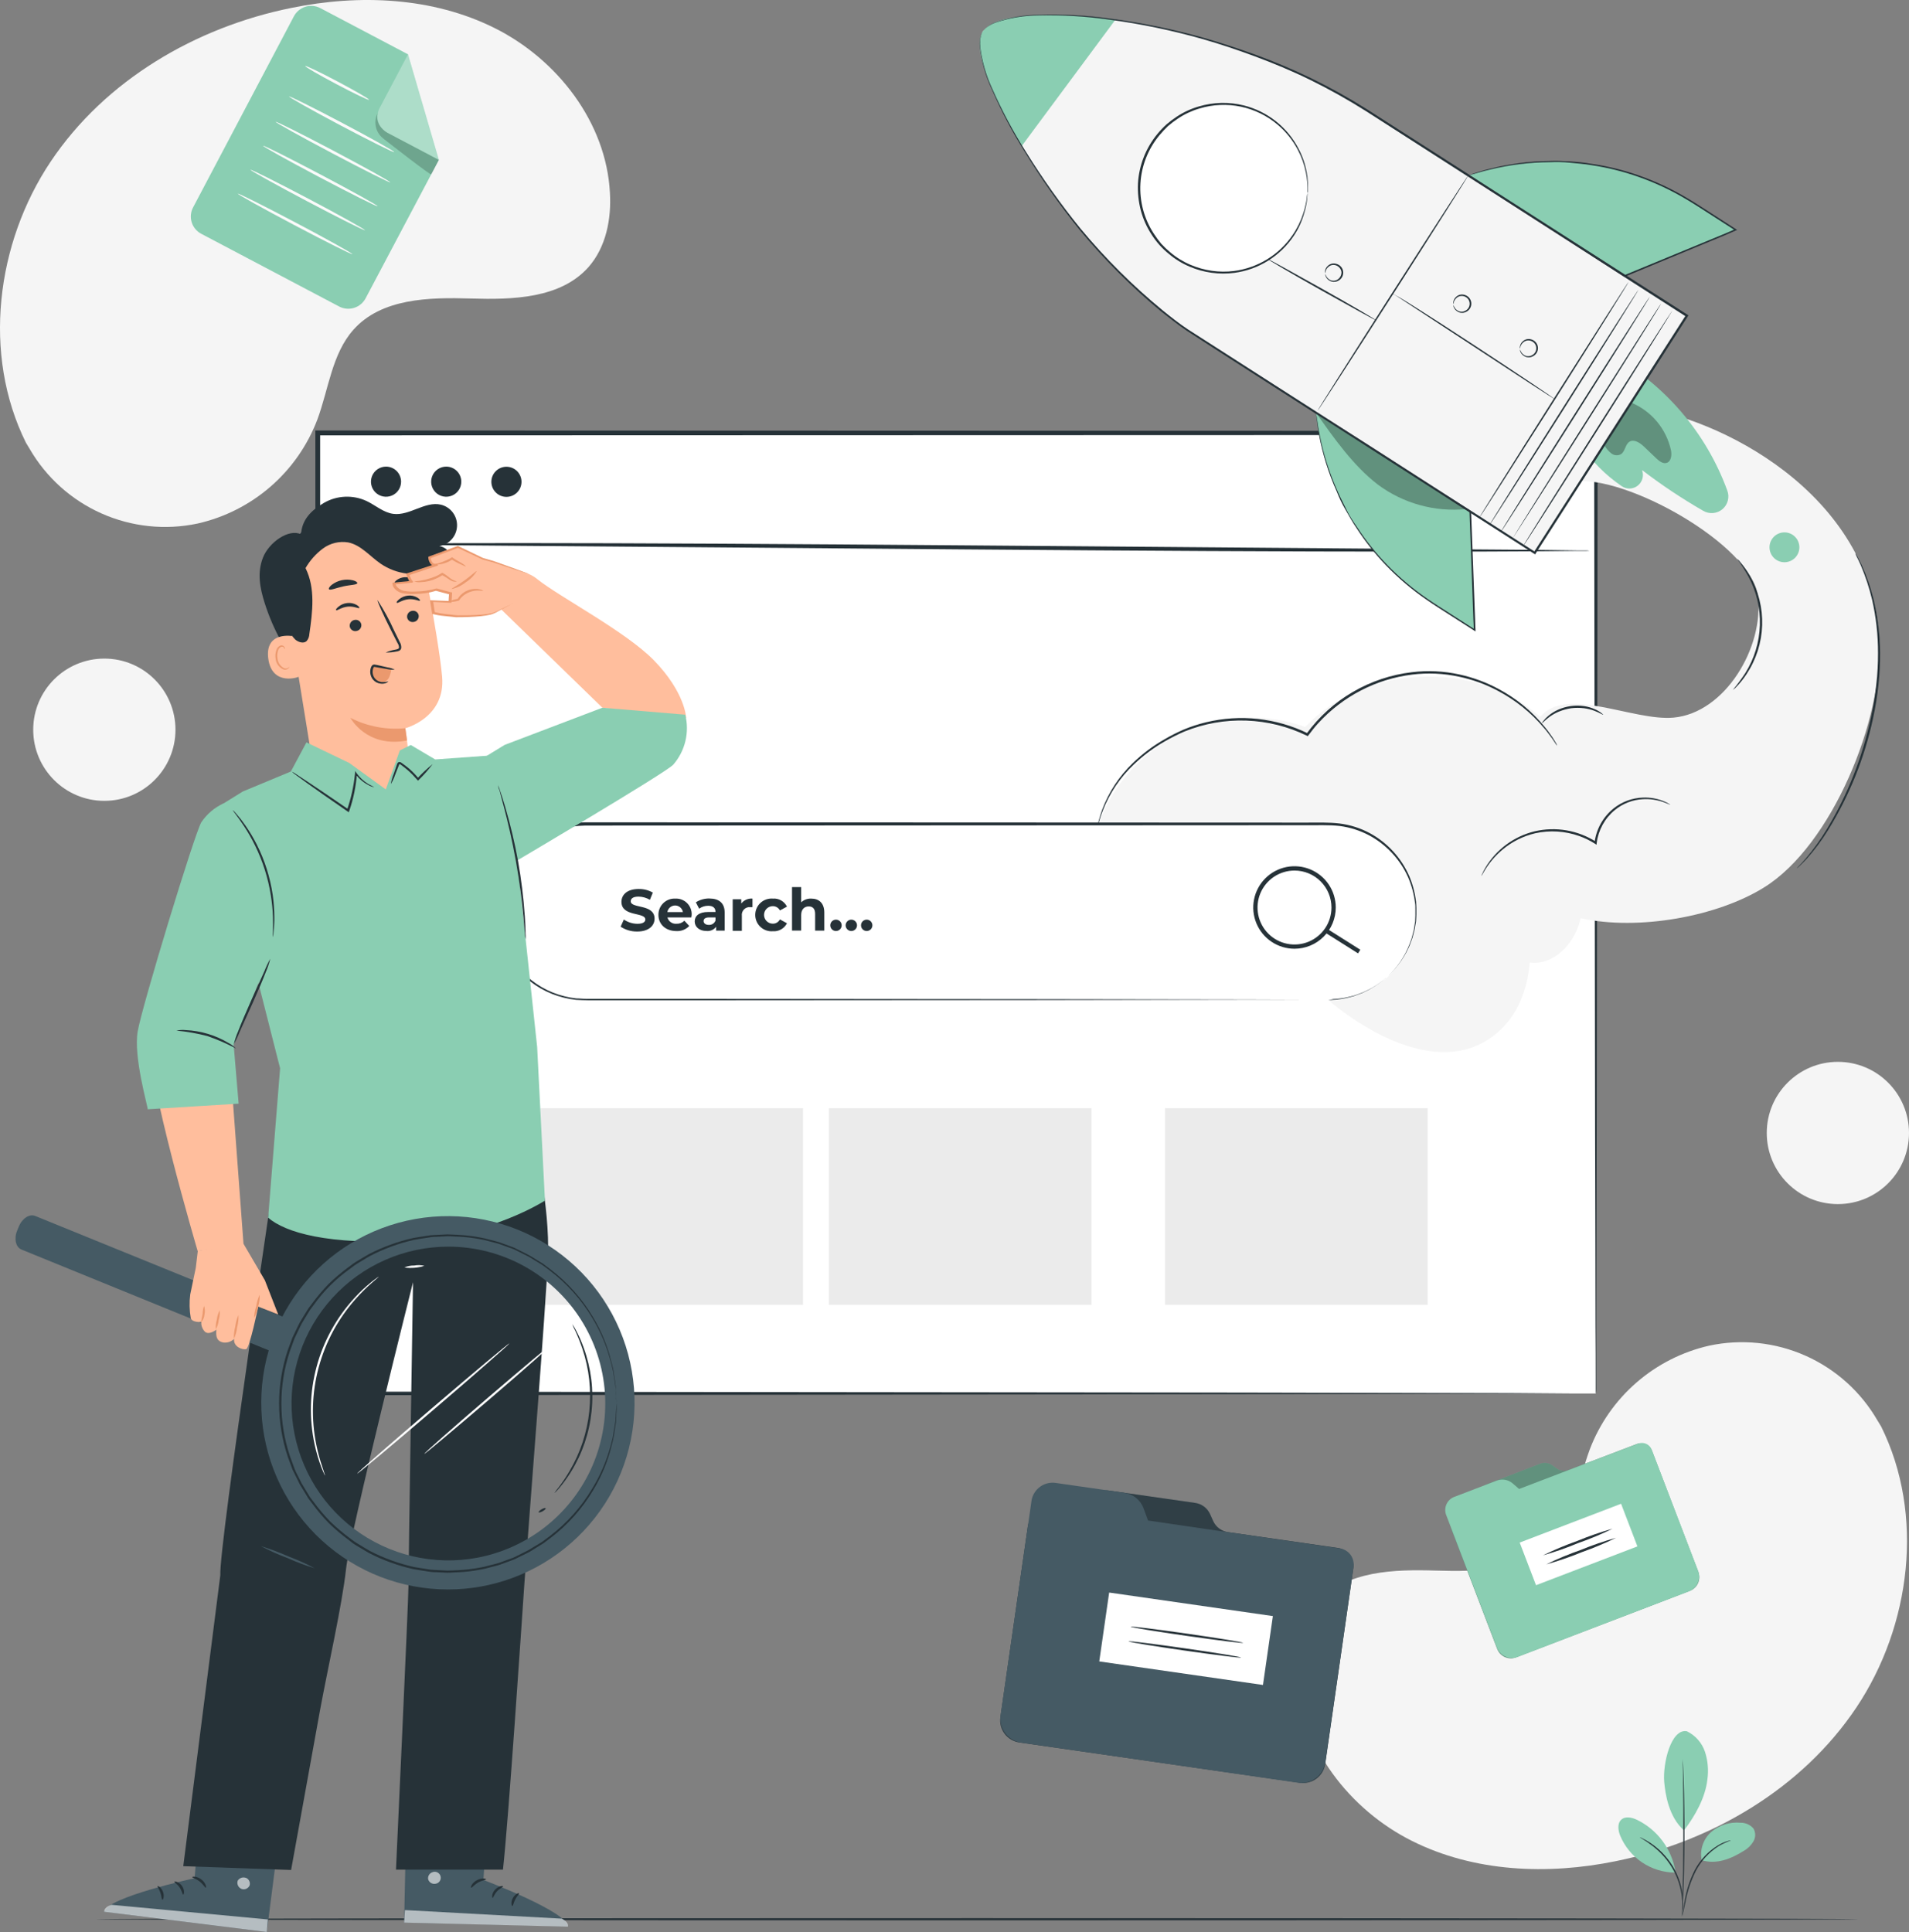 <svg width="414" height="419" viewBox="0 0 414 419" fill="none" xmlns="http://www.w3.org/2000/svg">
<rect x="0" y="0" width="414" height="419" fill="#808080" stroke="none"/>
<path d="M407.959 309.347L407.161 308.038C403.573 301.825 398.109 296.909 391.553 293.994C384.997 291.08 377.687 290.317 370.67 291.816C364.83 293.144 359.407 295.895 354.887 299.824C350.366 303.754 346.887 308.74 344.76 314.34C342.291 320.957 341.604 328.576 336.927 333.828C330.839 340.659 320.51 340.872 311.425 340.594C302.339 340.315 292.001 340.594 285.95 347.415C282.155 351.712 280.948 357.818 281.254 363.581C282.062 378.81 292.688 392.443 306.191 399.208C319.694 405.974 335.591 406.632 350.365 403.616C371.069 399.44 390.762 387.979 402.595 370.272C414.427 352.565 417.425 328.455 407.959 309.347Z" fill="#F5F5F5"/>
<path d="M5.619 95.992L6.408 97.301C9.996 103.514 15.46 108.43 22.016 111.345C28.572 114.259 35.882 115.022 42.898 113.523C48.74 112.194 54.163 109.443 58.685 105.513C63.207 101.584 66.688 96.598 68.818 90.999C71.278 84.382 71.974 76.763 76.642 71.511C82.73 64.671 93.058 64.457 102.144 64.736C111.229 65.014 121.568 64.736 127.628 57.915C131.414 53.618 132.621 47.512 132.268 41.758C131.46 26.52 120.844 12.887 107.341 6.121C93.838 -0.644 77.941 -1.303 63.157 1.723C42.499 5.899 22.816 17.36 10.974 35.067C-0.868 52.774 -3.856 76.884 5.619 95.992Z" fill="#F5F5F5"/>
<path d="M22.629 173.668C31.147 173.668 38.053 166.763 38.053 158.244C38.053 149.726 31.147 142.82 22.629 142.82C14.111 142.82 7.205 149.726 7.205 158.244C7.205 166.763 14.111 173.668 22.629 173.668Z" fill="#F5F5F5"/>
<path d="M398.576 261.117C407.095 261.117 414 254.211 414 245.693C414 237.175 407.095 230.269 398.576 230.269C390.058 230.269 383.152 237.175 383.152 245.693C383.152 254.211 390.058 261.117 398.576 261.117Z" fill="#F5F5F5"/>
<path d="M403.033 416.2C403.033 416.33 317.459 416.442 211.923 416.442C106.387 416.442 20.795 416.33 20.795 416.2C20.795 416.07 106.35 415.959 211.97 415.959C317.589 415.959 403.033 416.07 403.033 416.2Z" fill="#263238"/>
<path d="M346.069 93.904H68.875V302.192H346.069V93.904Z" fill="white"/>
<path d="M346.069 302.192C346.069 302.192 346.069 301.858 346.069 301.217C346.069 300.577 346.069 299.621 346.069 298.368C346.069 295.862 346.069 292.15 346.023 287.297C346.023 277.608 345.967 263.372 345.921 245.201C345.874 208.915 345.8 156.89 345.717 93.932L346.116 94.331L68.949 94.414L69.432 93.932C69.432 168.824 69.432 239.735 69.432 302.219L68.996 301.783L269.061 301.997L325.884 302.117L340.965 302.173H344.853H345.846H344.872H341.039L326.042 302.229L269.321 302.349L68.968 302.563H68.439V302.127C68.439 239.642 68.439 168.731 68.393 93.839V93.356H68.903L346.069 93.449H346.478V93.839C346.394 156.945 346.329 209.045 346.273 245.387C346.227 263.52 346.199 277.719 346.171 287.389C346.171 292.206 346.171 295.9 346.171 298.387C346.171 299.621 346.171 300.558 346.171 301.171C346.171 301.783 346.069 302.192 346.069 302.192Z" fill="#263238"/>
<path d="M344.676 119.416C344.445 119.445 344.213 119.461 343.98 119.462H341.92L334.013 119.545C327.155 119.601 317.216 119.629 304.947 119.62C280.391 119.62 246.481 119.443 209.026 119.137L113.104 118.367L84.029 118.135L76.131 118.042L74.071 117.986C73.84 118.013 73.606 118.013 73.375 117.986C73.605 117.944 73.838 117.929 74.071 117.94H76.131L84.029 117.856C90.896 117.801 100.826 117.773 113.104 117.773C137.651 117.773 171.57 117.959 209.035 118.265L304.947 119.035L334.022 119.258L341.92 119.36H343.98C344.213 119.354 344.447 119.373 344.676 119.416Z" fill="#263238"/>
<path d="M86.983 104.446C86.984 105.093 86.794 105.726 86.436 106.265C86.078 106.803 85.568 107.223 84.97 107.472C84.373 107.72 83.715 107.786 83.081 107.66C82.446 107.534 81.863 107.223 81.406 106.766C80.949 106.308 80.637 105.725 80.511 105.091C80.386 104.456 80.451 103.799 80.7 103.201C80.948 102.604 81.368 102.094 81.907 101.736C82.445 101.377 83.078 101.187 83.725 101.189C84.588 101.191 85.415 101.535 86.026 102.146C86.636 102.756 86.98 103.583 86.983 104.446Z" fill="#263238"/>
<path d="M100.039 104.446C100.041 105.093 99.851 105.725 99.493 106.264C99.135 106.802 98.626 107.222 98.029 107.471C97.432 107.72 96.775 107.786 96.141 107.661C95.507 107.536 94.924 107.225 94.466 106.769C94.008 106.312 93.696 105.73 93.569 105.096C93.442 104.462 93.507 103.805 93.754 103.208C94.001 102.61 94.419 102.099 94.957 101.74C95.494 101.381 96.126 101.189 96.772 101.189C97.637 101.189 98.467 101.532 99.079 102.142C99.692 102.753 100.037 103.582 100.039 104.446Z" fill="#263238"/>
<path d="M109.829 107.75C111.633 107.75 113.096 106.288 113.096 104.483C113.096 102.679 111.633 101.217 109.829 101.217C108.025 101.217 106.562 102.679 106.562 104.483C106.562 106.288 108.025 107.75 109.829 107.75Z" fill="#263238"/>
<path d="M174.15 240.32H117.188V282.963H174.15V240.32Z" fill="#EBEBEB"/>
<path d="M236.711 240.32H179.748V282.963H236.711V240.32Z" fill="#EBEBEB"/>
<path d="M309.617 240.32H252.654V282.963H309.617V240.32Z" fill="#EBEBEB"/>
<path d="M407.554 138.7C405.818 106.553 372.223 90.377 355.036 88.289L341.283 104.446C352.354 102.785 379.889 118.154 381.235 129.271C382.58 140.389 374.107 154.597 362.952 155.618C354.192 156.426 339.584 148.649 334.026 155.46C319.975 142.951 295.976 143.981 283.058 157.651C278.067 155.864 272.737 155.231 267.467 155.798C262.196 156.365 257.123 158.118 252.626 160.925C248.13 163.732 244.328 167.521 241.504 172.007C238.68 176.493 236.909 181.56 236.322 186.828L288.06 216.859C288.06 216.859 309.618 236.181 324.318 224.283C329.339 220.219 331.251 214.381 331.743 208.748C332.723 208.873 333.718 208.81 334.675 208.562C338.387 207.56 341.171 204.219 342.396 200.554C342.554 200.08 342.675 199.625 342.786 199.115C355.352 201.899 372.483 198.744 382.589 192.433C397.252 183.329 408.482 155.989 407.554 138.7Z" fill="#F5F5F5"/>
<path d="M337.681 161.715C337.681 161.715 337.607 161.641 337.487 161.465L336.976 160.704C336.753 160.361 336.475 159.943 336.113 159.479C335.751 159.015 335.361 158.449 334.851 157.883C332.06 154.556 328.646 151.807 324.8 149.79C322.171 148.396 319.36 147.374 316.448 146.756C313.096 146.022 309.644 145.865 306.24 146.292C298.385 147.272 291.141 151.036 285.823 156.899C285.053 157.734 284.375 158.644 283.735 159.479L283.614 159.646L283.438 159.553C279.327 157.543 274.839 156.422 270.266 156.262C265.693 156.102 261.137 156.907 256.896 158.625C255.455 159.245 254.051 159.948 252.692 160.732C250.239 162.12 247.966 163.806 245.927 165.752C242.956 168.545 240.648 171.966 239.171 175.766C238.892 176.434 238.707 177.037 238.54 177.566C238.39 178.008 238.263 178.457 238.159 178.912L237.937 179.747C237.921 179.844 237.889 179.938 237.844 180.026C237.844 180.026 237.844 179.923 237.89 179.738L238.066 178.893C238.151 178.432 238.266 177.976 238.41 177.529C238.558 176.991 238.735 176.378 238.995 175.673C240.425 171.806 242.716 168.315 245.695 165.465C247.738 163.481 250.024 161.763 252.497 160.351C253.865 159.547 255.282 158.828 256.738 158.198C258.3 157.55 259.911 157.025 261.555 156.63C268.977 154.841 276.79 155.695 283.651 159.043L283.345 159.117C286.032 155.441 289.447 152.359 293.378 150.063C297.31 147.767 301.672 146.306 306.193 145.772C309.643 145.347 313.139 145.517 316.532 146.273C319.486 146.917 322.335 147.973 324.995 149.41C328.86 151.465 332.272 154.277 335.027 157.679C335.467 158.201 335.879 158.746 336.262 159.312C336.564 159.713 336.842 160.132 337.097 160.565C337.292 160.899 337.449 161.159 337.57 161.354C337.617 161.471 337.655 161.592 337.681 161.715Z" fill="#263238"/>
<path d="M347.678 154.996C347.622 155.071 346.954 154.579 345.729 154.124C345.015 153.864 344.274 153.684 343.52 153.586C342.595 153.475 341.661 153.475 340.736 153.586C339.813 153.726 338.91 153.976 338.045 154.328C337.344 154.625 336.678 154.998 336.059 155.442C335.001 156.212 334.49 156.862 334.426 156.806C334.361 156.75 334.509 156.611 334.732 156.305C335.059 155.884 335.436 155.503 335.855 155.173C336.467 154.667 337.144 154.245 337.869 153.92C339.659 153.113 341.643 152.839 343.585 153.131C344.373 153.251 345.14 153.475 345.868 153.799C346.362 154.004 346.826 154.273 347.251 154.597C347.548 154.839 347.696 154.978 347.678 154.996Z" fill="#263238"/>
<path d="M362.255 174.55C362.255 174.55 361.726 174.29 360.733 173.938C359.321 173.436 357.822 173.222 356.325 173.307C354.075 173.419 351.922 174.252 350.182 175.682C348.019 177.47 346.621 180.016 346.275 182.8L346.228 183.19L345.913 182.977C344.844 182.293 343.701 181.733 342.507 181.306C339.431 180.208 336.109 179.999 332.92 180.703C330.324 181.317 327.906 182.528 325.858 184.239C324.476 185.393 323.275 186.747 322.294 188.257C321.608 189.334 321.311 189.983 321.273 189.955C321.314 189.787 321.376 189.625 321.459 189.473C321.656 189.019 321.882 188.579 322.137 188.155C323.304 186.198 324.85 184.493 326.684 183.14C328.518 181.787 330.603 180.813 332.818 180.276C335.085 179.747 337.435 179.678 339.729 180.073C342.022 180.469 344.214 181.32 346.173 182.578L345.801 182.754C346.158 179.84 347.632 177.178 349.913 175.33C351.732 173.865 353.981 173.034 356.316 172.963C357.848 172.906 359.375 173.172 360.798 173.743C361.18 173.897 361.549 174.08 361.903 174.29C362.032 174.36 362.151 174.447 362.255 174.55Z" fill="#263238"/>
<path d="M402.364 119.917C402.509 120.123 402.636 120.34 402.745 120.566C402.968 121.003 403.32 121.643 403.719 122.487C404.814 124.892 405.683 127.393 406.318 129.958C407.237 133.76 407.71 137.656 407.728 141.568C407.745 143.88 407.628 146.192 407.376 148.491C407.118 150.961 406.721 153.415 406.188 155.841C404.352 164.379 401.069 172.539 396.481 179.97C395.095 182.22 393.511 184.341 391.748 186.308C391.107 186.986 390.597 187.505 390.226 187.83C390.049 188.008 389.856 188.17 389.65 188.313C389.807 188.115 389.977 187.929 390.161 187.756C390.513 187.413 390.987 186.874 391.609 186.178C393.307 184.177 394.84 182.042 396.193 179.793C400.666 172.359 403.883 164.238 405.715 155.757C406.247 153.35 406.643 150.915 406.903 148.463C407.163 146.18 407.29 143.884 407.283 141.586C407.287 137.696 406.855 133.817 405.993 130.023C405.386 127.485 404.57 125.002 403.552 122.599C403.19 121.745 402.856 121.105 402.624 120.65C402.518 120.413 402.431 120.168 402.364 119.917Z" fill="#263238"/>
<path d="M376.696 121.151C377.025 121.42 377.315 121.732 377.559 122.079C378.284 122.946 378.927 123.878 379.48 124.863C381.349 128.127 382.274 131.846 382.152 135.605C382.031 139.364 380.868 143.015 378.793 146.152C378.18 147.096 377.481 147.982 376.705 148.797C376.431 149.112 376.12 149.393 375.777 149.632C376.752 148.463 377.66 147.239 378.496 145.967C380.45 142.848 381.542 139.268 381.661 135.59C381.78 131.912 380.922 128.269 379.174 125.03C378.432 123.685 377.604 122.39 376.696 121.151Z" fill="#263238"/>
<path d="M342.676 96.252C345.054 99.885 348.13 103.011 351.724 105.449C352.238 105.792 352.846 105.964 353.463 105.942C354.08 105.92 354.675 105.704 355.162 105.325C355.65 104.946 356.006 104.424 356.18 103.831C356.354 103.239 356.337 102.607 356.132 102.024V101.95C360.347 105.181 364.771 108.129 369.375 110.776C370.019 111.153 370.765 111.323 371.509 111.26C372.253 111.198 372.96 110.907 373.532 110.427C374.104 109.948 374.514 109.303 374.705 108.581C374.896 107.859 374.86 107.095 374.6 106.395C369.988 93.772 360.953 83.249 349.172 76.782L342.676 96.252Z" fill="#8ACEB2"/>
<g opacity="0.3">
<path d="M348.021 96.697C348.392 97.34 348.888 97.901 349.479 98.349C349.775 98.57 350.13 98.699 350.499 98.722C350.868 98.745 351.235 98.661 351.557 98.479C352.485 97.857 352.439 96.345 353.413 95.769C354.388 95.194 355.65 96.02 356.504 96.827L359.195 99.398C359.854 100.029 360.745 100.706 361.589 100.326C362.434 99.945 362.582 98.637 362.378 97.653C361.882 95.358 360.837 93.218 359.332 91.416C357.827 89.613 355.908 88.203 353.738 87.306L348.021 96.697Z" fill="black"/>
</g>
<path d="M383.75 118.803C383.78 119.652 384.143 120.454 384.759 121.038C385.375 121.622 386.196 121.941 387.045 121.926C387.894 121.91 388.702 121.562 389.297 120.957C389.892 120.351 390.226 119.536 390.226 118.687C390.226 117.838 389.892 117.023 389.297 116.418C388.702 115.812 387.894 115.464 387.045 115.449C386.196 115.434 385.375 115.752 384.759 116.336C384.143 116.92 383.78 117.723 383.75 118.571" fill="#8ACEB2"/>
<path d="M213.121 6.827C210.504 10.901 216.23 25.137 229.353 43.364C237.081 54.124 246.48 63.579 257.194 71.371L332.865 119.917L345.654 99.983L353.078 88.419L365.866 68.485L297.192 24.432C290.477 20.117 283.363 16.456 275.949 13.499C268.538 10.505 260.897 8.112 253.101 6.344C231.246 1.546 215.729 2.753 213.121 6.827Z" fill="#F5F5F5"/>
<path d="M318.406 38.064L318.685 37.972C326.726 35.273 335.271 34.415 343.688 35.462C352.105 36.51 360.179 39.435 367.314 44.022L376.38 49.841L352.317 59.818L318.406 38.064Z" fill="#8ACEB2"/>
<path d="M318.406 38.064L318.583 38.176L319.074 38.482L320.93 39.679L327.993 44.124L352.391 59.678H352.261L374.19 50.62L376.315 49.693V49.971L370.979 46.537C369.216 45.423 367.508 44.273 365.773 43.261C362.459 41.273 358.951 39.624 355.305 38.343C352.012 37.178 348.616 36.333 345.161 35.818C343.547 35.531 341.969 35.438 340.456 35.28C338.944 35.122 337.487 35.113 336.095 35.169C331.716 35.198 327.355 35.74 323.102 36.784C321.58 37.108 320.448 37.517 319.659 37.712L318.462 38.055L318.759 37.944L319.566 37.628C320.346 37.396 321.478 36.969 323 36.626C327.265 35.531 331.646 34.955 336.048 34.909C337.44 34.844 338.906 34.909 340.428 35.002C341.95 35.094 343.528 35.243 345.152 35.521C348.627 36.028 352.046 36.867 355.361 38.027C359.029 39.31 362.558 40.961 365.894 42.955C367.648 43.976 369.346 45.117 371.109 46.24L376.464 49.693L376.724 49.859L376.436 49.98L374.311 50.908L352.372 59.994H352.298H352.233L327.817 44.217L320.856 39.707L319 38.51C318.805 38.38 318.648 38.287 318.536 38.203L318.406 38.064Z" fill="#263238"/>
<path d="M285.414 89.505C285.414 89.505 285.414 89.644 285.414 89.793C286.303 98.11 289.049 106.121 293.448 113.235C297.848 120.349 303.789 126.385 310.833 130.895L319.779 136.64L318.851 110.961L285.414 89.505Z" fill="#8ACEB2"/>
<path d="M285.415 89.505L285.564 89.589L286.028 89.886L287.884 91.036L294.788 95.426L318.964 110.831L319.029 110.878V110.943C319.298 118.153 319.595 126.06 319.901 134.348C319.901 135.127 319.957 135.907 319.984 136.621V136.928L319.725 136.761L314.453 133.382C312.727 132.26 311.001 131.202 309.368 130.051C306.205 127.881 303.272 125.394 300.616 122.627C298.215 120.138 296.061 117.421 294.185 114.516C293.257 113.179 292.524 111.787 291.763 110.488C291.002 109.189 290.399 107.88 289.907 106.599C288.131 102.648 286.835 98.498 286.046 94.238C285.74 92.735 285.647 91.547 285.536 90.749C285.489 90.359 285.452 90.062 285.424 89.821C285.397 89.579 285.424 89.514 285.424 89.514C285.424 89.691 285.499 90.025 285.61 90.721C285.721 91.417 285.851 92.707 286.176 94.201C286.994 98.45 288.305 102.589 290.083 106.535C290.612 107.806 291.308 109.059 291.939 110.404C292.57 111.75 293.443 113.068 294.361 114.395C296.242 117.28 298.396 119.977 300.793 122.45C303.442 125.194 306.361 127.662 309.507 129.819C311.131 130.951 312.866 132.009 314.593 133.132L319.864 136.51L319.613 136.649C319.613 135.935 319.567 135.155 319.53 134.385C319.233 126.097 318.945 118.181 318.685 110.971L318.75 111.091L294.77 95.612L287.875 91.138L286.018 89.941L285.545 89.626L285.415 89.505Z" fill="#263238"/>
<path d="M213.121 6.827C210.977 9.898 214.049 19.207 221.584 31.661L241.936 4.219C227.301 2.428 215.858 2.883 213.121 6.827Z" fill="#8ACEB2"/>
<path d="M353.199 61.117C353.273 61.172 346.09 72.652 337.153 86.758C328.216 100.864 320.913 112.279 320.838 112.223C320.764 112.168 327.919 100.734 336.884 86.591C345.849 72.448 353.125 61.07 353.199 61.117Z" fill="#263238"/>
<path d="M355.343 62.824C355.418 62.824 348.235 74.35 339.298 88.456C330.361 102.563 323.057 113.977 322.983 113.922C322.909 113.866 330.092 102.405 339.029 88.289C347.966 74.174 355.269 62.769 355.343 62.824Z" fill="#263238"/>
<path d="M357.793 64.328C357.867 64.383 350.684 75.863 341.747 89.969C332.81 104.075 325.506 115.49 325.432 115.434C325.358 115.379 332.541 103.917 341.478 89.802C350.415 75.687 357.718 64.281 357.793 64.328Z" fill="#263238"/>
<path d="M360.241 65.84C360.316 65.896 353.123 77.376 344.196 91.482C335.268 105.588 327.918 116.993 327.918 116.947C327.918 116.901 335.027 105.43 343.964 91.315C352.901 77.199 360.158 65.794 360.241 65.84Z" fill="#263238"/>
<path d="M362.683 67.325C362.758 67.325 355.575 78.851 346.638 92.967C337.701 107.082 330.397 118.478 330.323 118.432C330.249 118.386 337.432 106.915 346.369 92.8C355.305 78.684 362.609 67.325 362.683 67.325Z" fill="#263238"/>
<path d="M302.025 63.724C302.025 63.724 302.165 63.724 302.415 63.891C302.666 64.058 303.018 64.225 303.482 64.485C304.41 65.024 305.7 65.831 307.297 66.843C310.498 68.856 314.888 71.696 319.714 74.861C324.539 78.025 328.892 80.912 332.038 83.018L335.75 85.533L336.743 86.229C336.867 86.299 336.979 86.387 337.077 86.489C336.948 86.427 336.824 86.356 336.706 86.276L335.676 85.635L331.908 83.204L319.565 75.121L307.204 67.028L303.492 64.597C303.046 64.318 302.703 64.077 302.462 63.947L302.025 63.724Z" fill="#263238"/>
<path d="M318.407 38.064C318.481 38.12 311.224 49.581 302.204 63.66C293.183 77.738 285.805 89.134 285.731 89.088C285.657 89.041 292.914 77.58 301.934 63.492C310.955 49.405 318.333 38.018 318.407 38.064Z" fill="#263238"/>
<path d="M329.626 75.603C329.58 75.455 329.58 75.297 329.626 75.148C329.69 74.722 329.9 74.332 330.22 74.044C330.453 73.817 330.743 73.655 331.059 73.575C331.375 73.496 331.706 73.5 332.02 73.589C332.42 73.684 332.781 73.903 333.051 74.214C333.321 74.525 333.486 74.912 333.524 75.322C333.562 75.732 333.47 76.143 333.262 76.499C333.054 76.853 332.74 77.134 332.363 77.301C332.072 77.448 331.746 77.514 331.42 77.495C331.095 77.475 330.78 77.37 330.507 77.19C330.148 76.975 329.868 76.65 329.709 76.262C329.616 75.984 329.635 75.807 329.654 75.807C329.672 75.807 329.7 75.965 329.83 76.216C330.003 76.564 330.278 76.853 330.619 77.042C330.863 77.182 331.14 77.255 331.421 77.255C331.703 77.255 331.98 77.182 332.224 77.042C332.532 76.891 332.787 76.65 332.955 76.35C333.123 76.051 333.195 75.707 333.163 75.366C333.131 75.024 332.995 74.701 332.774 74.438C332.554 74.175 332.258 73.986 331.927 73.895C331.661 73.811 331.377 73.798 331.104 73.857C330.83 73.915 330.577 74.044 330.368 74.23C330.071 74.47 329.851 74.793 329.737 75.158C329.654 75.445 329.654 75.603 329.626 75.603Z" fill="#263238"/>
<path d="M315.175 65.952C315.175 65.952 315.11 65.794 315.175 65.497C315.239 65.071 315.449 64.681 315.769 64.393C316.003 64.165 316.293 64.004 316.609 63.924C316.925 63.844 317.256 63.849 317.57 63.938C317.97 64.033 318.331 64.252 318.6 64.562C318.87 64.873 319.036 65.261 319.074 65.671C319.111 66.081 319.02 66.492 318.812 66.847C318.604 67.202 318.289 67.483 317.913 67.65C317.621 67.796 317.296 67.863 316.97 67.844C316.644 67.824 316.329 67.719 316.057 67.539C315.702 67.321 315.426 66.996 315.268 66.611C315.209 66.467 315.186 66.311 315.203 66.156C315.203 66.156 315.259 66.314 315.389 66.564C315.562 66.913 315.837 67.201 316.178 67.39C316.42 67.53 316.696 67.604 316.976 67.604C317.256 67.604 317.531 67.53 317.774 67.39C318.082 67.24 318.337 67 318.506 66.701C318.674 66.402 318.748 66.059 318.716 65.718C318.685 65.376 318.551 65.052 318.331 64.789C318.111 64.526 317.817 64.336 317.486 64.244C317.218 64.16 316.933 64.147 316.658 64.206C316.383 64.264 316.128 64.392 315.918 64.578C315.625 64.821 315.409 65.143 315.296 65.506C315.203 65.794 315.203 65.952 315.175 65.952Z" fill="#263238"/>
<path d="M287.345 59.233C287.307 59.084 287.307 58.927 287.345 58.778C287.416 58.355 287.624 57.966 287.939 57.674C288.178 57.437 288.477 57.269 288.804 57.189C289.131 57.109 289.473 57.119 289.795 57.219C290.195 57.315 290.554 57.535 290.823 57.846C291.092 58.158 291.256 58.545 291.293 58.955C291.33 59.365 291.237 59.776 291.029 60.13C290.82 60.485 290.505 60.765 290.129 60.931C289.837 61.077 289.512 61.144 289.186 61.124C288.86 61.105 288.545 61 288.273 60.82C287.915 60.605 287.638 60.279 287.484 59.892C287.382 59.604 287.4 59.437 287.419 59.437C287.486 59.569 287.545 59.706 287.595 59.845C287.774 60.19 288.048 60.477 288.384 60.671C288.629 60.809 288.906 60.882 289.187 60.882C289.468 60.882 289.745 60.809 289.99 60.671C290.283 60.502 290.524 60.257 290.688 59.961C290.851 59.664 290.931 59.329 290.918 58.991C290.871 58.654 290.73 58.337 290.509 58.077C290.289 57.818 289.999 57.626 289.674 57.525C289.407 57.441 289.124 57.428 288.85 57.486C288.577 57.545 288.324 57.673 288.115 57.859C287.817 58.099 287.598 58.422 287.484 58.787C287.373 59.075 287.373 59.233 287.345 59.233Z" fill="#263238"/>
<path d="M274.955 56.189C275.011 56.124 280.319 59.047 286.816 62.685C293.312 66.323 298.527 69.413 298.472 69.487C298.416 69.562 293.108 66.629 286.611 62.991C280.115 59.353 274.909 56.291 274.955 56.189Z" fill="#263238"/>
<g opacity="0.3">
<path d="M317.988 110.395C317.988 110.395 296.365 95.806 285.414 89.505C289.191 94.916 293.544 101.059 298.787 105.068C304.299 109.177 311.147 111.077 317.988 110.395Z" fill="black"/>
</g>
<path d="M282.828 45.971C285.677 36.274 280.125 26.103 270.427 23.255C260.73 20.406 250.559 25.958 247.711 35.656C244.862 45.353 250.414 55.524 260.112 58.372C269.809 61.221 279.98 55.669 282.828 45.971Z" fill="white"/>
<path d="M283.56 41.869C283.548 41.771 283.548 41.671 283.56 41.572C283.56 41.35 283.56 41.062 283.56 40.7C283.569 40.228 283.541 39.757 283.476 39.289C283.428 38.65 283.335 38.014 283.198 37.387C282.857 35.663 282.263 34 281.435 32.45C280.346 30.393 278.875 28.564 277.101 27.058C274.797 25.096 272.037 23.744 269.075 23.126C266.112 22.508 263.042 22.644 260.146 23.522C258.474 24.009 256.887 24.751 255.441 25.721C254.692 26.216 253.976 26.759 253.297 27.346C252.639 27.97 252.019 28.633 251.441 29.332C248.984 32.292 247.54 35.963 247.322 39.804C247.103 43.645 248.12 47.456 250.225 50.676C250.711 51.433 251.244 52.158 251.821 52.848C252.427 53.511 253.078 54.132 253.77 54.704C255.097 55.835 256.59 56.755 258.197 57.432C261.157 58.702 264.401 59.163 267.598 58.769C270.149 58.441 272.601 57.576 274.794 56.233C276.987 54.889 278.87 53.097 280.321 50.973C281.322 49.529 282.1 47.943 282.632 46.268C282.838 45.661 283.005 45.041 283.133 44.412C283.25 43.955 283.331 43.49 283.374 43.02C283.421 42.667 283.458 42.38 283.495 42.157C283.501 42.059 283.52 41.962 283.551 41.869C283.559 41.968 283.559 42.067 283.551 42.166C283.551 42.389 283.504 42.677 283.476 43.029C283.451 43.504 283.386 43.976 283.282 44.44C283.17 45.069 283.015 45.689 282.818 46.296C282.332 48.011 281.58 49.639 280.59 51.122C279.138 53.303 277.236 55.148 275.013 56.536C272.791 57.923 270.297 58.821 267.7 59.168C264.416 59.596 261.077 59.138 258.03 57.841C256.38 57.152 254.846 56.213 253.483 55.057C252.029 53.884 250.775 52.483 249.77 50.908C248.709 49.295 247.913 47.521 247.413 45.656C246.907 43.731 246.697 41.741 246.791 39.753C247.027 35.819 248.509 32.061 251.023 29.025C251.619 28.298 252.267 27.616 252.963 26.984C253.661 26.385 254.395 25.83 255.162 25.323C256.647 24.335 258.275 23.581 259.988 23.086C263.161 22.143 266.529 22.066 269.742 22.863C272.284 23.503 274.661 24.677 276.714 26.308C278.768 27.939 280.45 29.988 281.648 32.32C282.477 33.899 283.059 35.595 283.374 37.35C283.509 37.985 283.589 38.631 283.616 39.28C283.67 39.751 283.686 40.226 283.662 40.7C283.662 41.062 283.662 41.35 283.662 41.572C283.641 41.675 283.606 41.775 283.56 41.869Z" fill="#263238"/>
<path d="M213.121 6.827C213.158 6.766 213.198 6.707 213.242 6.65C213.359 6.472 213.499 6.309 213.659 6.168C214.286 5.606 215.009 5.162 215.794 4.859C218.853 3.78 222.071 3.219 225.316 3.198C230.462 3.04 235.612 3.317 240.712 4.024C247.511 4.915 254.238 6.292 260.841 8.145C264.516 9.196 268.324 10.434 272.265 11.857C276.37 13.35 280.397 15.05 284.329 16.952C288.548 19.007 292.65 21.293 296.616 23.8L309.219 31.865L365.968 68.253L366.172 68.383L366.042 68.587C360.743 76.838 355.194 85.487 349.551 94.303C343.909 103.119 338.341 111.759 333.042 120.019L332.921 120.223L332.717 120.093L275.949 83.686L263.365 75.594L257.388 71.733C255.43 70.415 253.621 68.949 251.82 67.548C245.37 62.207 239.438 56.269 234.104 49.813C229.804 44.464 225.851 38.844 222.272 32.988C219.534 28.631 217.13 24.074 215.079 19.355C213.713 16.423 212.833 13.289 212.472 10.075C212.406 9.236 212.498 8.393 212.741 7.588C212.805 7.382 212.895 7.186 213.01 7.003C213.04 6.938 213.078 6.875 213.121 6.817C212.982 7.065 212.87 7.326 212.787 7.597C212.565 8.4 212.49 9.236 212.564 10.066C212.954 13.282 213.856 16.415 215.237 19.346C217.314 24.042 219.736 28.577 222.485 32.914C226.088 38.727 230.055 44.307 234.364 49.618C239.701 56.04 245.633 61.944 252.08 67.251C253.825 68.671 255.644 70.109 257.574 71.399L263.588 75.251L276.181 83.324L332.958 119.703L332.624 119.778L349.124 94.062L365.616 68.346L365.69 68.68L308.959 32.255L296.366 24.181C292.417 21.673 288.334 19.384 284.134 17.323C280.079 15.337 276.051 13.676 272.135 12.219C268.219 10.762 264.414 9.499 260.748 8.451C254.168 6.583 247.463 5.187 240.684 4.275C235.602 3.538 230.468 3.228 225.334 3.347C222.105 3.352 218.898 3.885 215.84 4.924C215.059 5.214 214.333 5.638 213.697 6.177C213.489 6.379 213.297 6.596 213.121 6.827Z" fill="#263238"/>
<path d="M288.054 216.897H126.883C121.83 216.897 116.983 214.889 113.41 211.316C109.837 207.743 107.83 202.897 107.83 197.844C107.83 192.791 109.837 187.945 113.41 184.372C116.983 180.799 121.83 178.792 126.883 178.792H288.054C293.107 178.792 297.953 180.799 301.526 184.372C305.099 187.945 307.106 192.791 307.106 197.844C307.106 202.897 305.099 207.743 301.526 211.316C297.953 214.889 293.107 216.897 288.054 216.897Z" fill="white"/>
<path d="M288.055 216.896L289.187 216.813C289.654 216.805 290.12 216.758 290.579 216.674C291.221 216.593 291.856 216.473 292.482 216.312L293.614 216.015C294.004 215.885 294.403 215.727 294.83 215.569L295.479 215.328L296.138 215.003C296.609 214.796 297.064 214.557 297.503 214.289C299.646 213.055 301.522 211.409 303.024 209.444C303.473 208.884 303.879 208.292 304.24 207.672C304.637 207.033 304.988 206.366 305.289 205.677C305.614 204.957 305.899 204.219 306.143 203.468C306.245 203.078 306.347 202.688 306.449 202.28L306.607 201.677L306.699 201.055L306.894 199.783L306.95 198.484V197.816V197.148C306.95 196.693 306.95 196.22 306.866 195.784C306.637 193.892 306.14 192.042 305.391 190.29C303.67 186.41 300.714 183.209 296.983 181.186C294.962 180.106 292.76 179.404 290.487 179.116C288.148 178.856 285.689 178.986 283.192 178.958L126.921 179.033C125.036 179.058 123.164 179.336 121.353 179.859C119.574 180.434 117.882 181.249 116.323 182.281C114.806 183.328 113.438 184.577 112.258 185.993C111.111 187.435 110.174 189.031 109.474 190.735C108.798 192.436 108.361 194.223 108.175 196.044C108.025 197.851 108.119 199.671 108.453 201.454C109.152 204.992 110.857 208.252 113.362 210.846C115.818 213.401 118.95 215.207 122.392 216.052C123.235 216.262 124.09 216.417 124.953 216.516C125.826 216.516 126.68 216.637 127.561 216.618H153.082L223.343 216.674L270.673 216.748L283.554 216.794H286.904H288.046H286.904H283.554H270.673L223.343 216.878L153.082 216.924H127.561C126.689 216.924 125.789 216.859 124.907 216.822C124.022 216.72 123.145 216.562 122.281 216.349C118.744 215.49 115.526 213.642 113 211.022C111.731 209.698 110.651 208.205 109.789 206.586C108.938 204.946 108.314 203.197 107.933 201.389C107.593 199.554 107.499 197.681 107.655 195.821C108.008 192.048 109.463 188.462 111.84 185.51C114.251 182.516 117.502 180.312 121.176 179.181C123.025 178.641 124.939 178.354 126.865 178.327L283.137 178.392C285.633 178.392 288.074 178.3 290.468 178.578C292.792 178.864 295.043 179.582 297.103 180.694C300.889 182.76 303.882 186.024 305.614 189.974C306.369 191.75 306.865 193.625 307.089 195.542C307.135 196.006 307.135 196.47 307.163 196.925V197.603V198.271C307.163 198.716 307.117 199.199 307.098 199.598C307.08 199.997 306.959 200.461 306.894 200.879L306.801 201.51L306.644 202.122C306.532 202.53 306.43 202.93 306.328 203.319C306.022 204.08 305.818 204.86 305.456 205.556C305.144 206.251 304.784 206.924 304.379 207.57C304.01 208.189 303.597 208.781 303.145 209.342C301.629 211.315 299.736 212.968 297.577 214.205C297.129 214.466 296.668 214.701 296.194 214.91L295.526 215.226L294.876 215.467C294.44 215.625 294.041 215.783 293.642 215.903L292.51 216.191C291.878 216.35 291.236 216.465 290.589 216.534C290.128 216.609 289.663 216.649 289.197 216.655L288.055 216.896Z" fill="#263238"/>
<path d="M286.744 202.803C290.056 199.49 290.056 194.12 286.743 190.807C283.431 187.495 278.06 187.495 274.748 190.807C271.435 194.12 271.435 199.49 274.748 202.803C278.06 206.116 283.431 206.116 286.744 202.803Z" fill="white"/>
<path d="M280.745 205.742C278.974 205.743 277.243 205.22 275.771 204.238C274.298 203.255 273.15 201.858 272.472 200.223C271.794 198.588 271.616 196.789 271.961 195.052C272.305 193.316 273.158 191.721 274.409 190.469C275.661 189.218 277.256 188.365 278.992 188.021C280.729 187.676 282.528 187.854 284.163 188.532C285.798 189.21 287.195 190.358 288.178 191.831C289.16 193.304 289.683 195.034 289.682 196.805C289.679 199.174 288.737 201.446 287.061 203.121C285.386 204.797 283.114 205.739 280.745 205.742ZM280.745 188.786C279.158 188.785 277.607 189.253 276.287 190.133C274.968 191.013 273.938 192.265 273.33 193.73C272.722 195.195 272.562 196.807 272.87 198.363C273.178 199.919 273.941 201.349 275.062 202.471C276.183 203.593 277.612 204.358 279.168 204.668C280.723 204.978 282.336 204.82 283.802 204.213C285.267 203.607 286.52 202.579 287.402 201.26C288.283 199.941 288.753 198.391 288.753 196.805C288.753 194.68 287.91 192.642 286.408 191.138C284.907 189.635 282.87 188.789 280.745 188.786Z" fill="#263238"/>
<path d="M287.828 201.425L287.332 202.21L294.512 206.744L295.007 205.959L287.828 201.425Z" fill="#263238"/>
<path d="M134.596 200.961L135.292 199.402C136.157 199.999 137.182 200.322 138.234 200.33C139.449 200.33 139.95 199.931 139.95 199.402C139.95 197.732 134.772 198.873 134.772 195.57C134.772 194.057 135.997 192.785 138.484 192.785C139.566 192.761 140.634 193.03 141.575 193.565L140.943 195.133C140.195 194.69 139.344 194.45 138.475 194.437C137.25 194.437 136.786 194.892 136.786 195.449C136.786 197.092 141.955 195.959 141.955 199.226C141.955 200.72 140.721 202.01 138.178 202.01C136.906 202.025 135.659 201.66 134.596 200.961Z" fill="#263238"/>
<path d="M149.926 198.948H144.747C144.86 199.371 145.117 199.741 145.476 199.992C145.834 200.244 146.27 200.36 146.706 200.322C147.022 200.335 147.337 200.284 147.632 200.17C147.928 200.057 148.197 199.884 148.422 199.663L149.48 200.804C149.124 201.179 148.69 201.471 148.21 201.662C147.729 201.853 147.213 201.937 146.696 201.908C144.33 201.908 142.789 200.424 142.789 198.391C142.784 197.915 142.875 197.444 143.059 197.005C143.242 196.566 143.514 196.169 143.856 195.838C144.199 195.508 144.605 195.251 145.05 195.084C145.496 194.917 145.971 194.842 146.446 194.865C146.918 194.839 147.391 194.914 147.833 195.083C148.275 195.252 148.677 195.512 149.012 195.846C149.347 196.18 149.608 196.581 149.778 197.023C149.949 197.465 150.024 197.937 150 198.41C149.963 198.568 149.935 198.781 149.926 198.948ZM144.729 197.788H148.098C148.031 197.389 147.826 197.027 147.517 196.766C147.209 196.504 146.818 196.361 146.413 196.361C146.009 196.361 145.618 196.504 145.309 196.766C145.001 197.027 144.795 197.389 144.729 197.788Z" fill="#263238"/>
<path d="M157.156 197.899V201.806H155.3V200.962C155.066 201.288 154.75 201.546 154.383 201.71C154.015 201.873 153.611 201.935 153.212 201.89C151.616 201.89 150.66 200.962 150.66 199.82C150.66 198.679 151.514 197.769 153.593 197.769H155.17C155.17 196.915 154.66 196.423 153.593 196.423C152.886 196.417 152.196 196.639 151.625 197.055L150.911 195.672C151.79 195.108 152.818 194.82 153.862 194.846C155.941 194.864 157.156 195.83 157.156 197.899ZM155.17 199.644V198.948H153.815C152.887 198.948 152.59 199.291 152.59 199.746C152.59 200.201 153.008 200.572 153.713 200.572C154.022 200.591 154.329 200.511 154.589 200.344C154.849 200.177 155.049 199.932 155.161 199.644H155.17Z" fill="#263238"/>
<path d="M163.188 194.865V196.721H162.742C162.488 196.691 162.229 196.721 161.987 196.807C161.746 196.892 161.527 197.033 161.347 197.216C161.168 197.4 161.033 197.622 160.954 197.866C160.874 198.11 160.851 198.369 160.886 198.623V201.853H158.9V195.013H160.756V195.941C161.04 195.573 161.411 195.282 161.835 195.094C162.26 194.906 162.725 194.827 163.188 194.865Z" fill="#263238"/>
<path d="M163.789 198.391C163.789 197.903 163.89 197.42 164.085 196.973C164.281 196.526 164.566 196.124 164.925 195.793C165.283 195.462 165.706 195.208 166.167 195.049C166.628 194.889 167.117 194.826 167.603 194.864C168.23 194.814 168.858 194.953 169.404 195.264C169.95 195.576 170.39 196.044 170.666 196.609L169.135 197.435C168.989 197.153 168.768 196.917 168.496 196.753C168.224 196.589 167.912 196.504 167.594 196.507C167.091 196.507 166.608 196.707 166.252 197.063C165.896 197.419 165.696 197.902 165.696 198.405C165.696 198.908 165.896 199.391 166.252 199.747C166.608 200.103 167.091 200.303 167.594 200.303C167.912 200.31 168.226 200.227 168.499 200.062C168.772 199.898 168.992 199.66 169.135 199.375L170.666 200.219C170.383 200.778 169.941 201.239 169.396 201.547C168.851 201.854 168.227 201.993 167.603 201.945C167.115 201.984 166.623 201.921 166.16 201.759C165.697 201.598 165.273 201.342 164.914 201.007C164.556 200.673 164.27 200.268 164.077 199.817C163.883 199.367 163.785 198.881 163.789 198.391Z" fill="#263238"/>
<path d="M178.761 197.89V201.806H176.775V198.178C176.775 197.073 176.265 196.563 175.383 196.563C174.501 196.563 173.75 197.148 173.75 198.419V201.797H171.764V192.368H173.75V195.681C174.038 195.406 174.379 195.192 174.752 195.052C175.125 194.912 175.523 194.848 175.921 194.865C177.573 194.865 178.761 195.802 178.761 197.89Z" fill="#263238"/>
<path d="M180.061 200.665C180.061 200.338 180.191 200.024 180.422 199.792C180.654 199.561 180.967 199.431 181.295 199.431C181.622 199.431 181.936 199.561 182.168 199.792C182.399 200.024 182.529 200.338 182.529 200.665C182.529 200.827 182.497 200.988 182.435 201.137C182.373 201.287 182.282 201.423 182.168 201.538C182.053 201.652 181.917 201.743 181.767 201.805C181.617 201.867 181.457 201.899 181.295 201.899C181.133 201.899 180.972 201.867 180.823 201.805C180.673 201.743 180.537 201.652 180.422 201.538C180.307 201.423 180.217 201.287 180.155 201.137C180.092 200.988 180.061 200.827 180.061 200.665Z" fill="#263238"/>
<path d="M183.391 200.665C183.391 200.338 183.521 200.024 183.752 199.792C183.984 199.561 184.298 199.431 184.625 199.431C184.952 199.431 185.266 199.561 185.498 199.792C185.729 200.024 185.859 200.338 185.859 200.665C185.859 200.992 185.729 201.306 185.498 201.538C185.266 201.769 184.952 201.899 184.625 201.899C184.298 201.899 183.984 201.769 183.752 201.538C183.521 201.306 183.391 200.992 183.391 200.665Z" fill="#263238"/>
<path d="M186.725 200.665C186.725 200.338 186.855 200.024 187.086 199.792C187.318 199.561 187.632 199.431 187.959 199.431C188.286 199.431 188.6 199.561 188.832 199.792C189.063 200.024 189.193 200.338 189.193 200.665C189.193 200.992 189.063 201.306 188.832 201.538C188.6 201.769 188.286 201.899 187.959 201.899C187.632 201.899 187.318 201.769 187.086 201.538C186.855 201.306 186.725 200.992 186.725 200.665Z" fill="#263238"/>
<path d="M73.559 66.472L43.639 50.695C43.147 50.436 42.711 50.083 42.356 49.655C42.001 49.227 41.734 48.734 41.57 48.203C41.407 47.672 41.349 47.113 41.402 46.56C41.454 46.007 41.615 45.469 41.876 44.978L63.74 3.532C64.267 2.54 65.165 1.797 66.237 1.465C67.31 1.133 68.471 1.239 69.466 1.76L88.482 11.783L95.173 34.677L79.285 64.699C78.758 65.691 77.86 66.434 76.787 66.766C75.715 67.099 74.554 66.993 73.559 66.472Z" fill="#8ACEB2"/>
<g opacity="0.3">
<path d="M88.482 11.783L82.32 23.439C81.835 24.363 81.735 25.443 82.043 26.441C82.35 27.439 83.041 28.275 83.963 28.765L95.173 34.677L88.482 11.783Z" fill="white"/>
</g>
<g opacity="0.2">
<path d="M81.9 24.543C81.44 25.43 81.297 26.447 81.495 27.425C81.692 28.404 82.218 29.287 82.986 29.926L83.311 30.195C84.638 31.234 93.361 38.037 93.519 37.814C93.677 37.591 95.171 34.677 95.171 34.677L83.96 28.765C83.96 28.765 81.176 27.188 81.9 24.543Z" fill="black"/>
</g>
<path d="M80.028 21.638C79.944 21.787 76.789 20.274 72.966 18.251C69.142 16.228 66.107 14.483 66.21 14.325C66.312 14.167 69.458 15.689 73.281 17.712C77.105 19.736 80.13 21.49 80.028 21.638Z" fill="#FAFAFA"/>
<path d="M85.483 32.988C85.409 33.136 80.24 30.566 73.948 27.244C67.656 23.921 62.626 21.072 62.7 20.924C62.774 20.775 67.943 23.346 74.236 26.668C80.528 29.991 85.567 32.802 85.483 32.988Z" fill="#FAFAFA"/>
<path d="M84.63 39.54C84.556 39.688 78.932 36.876 72.074 33.248C65.216 29.619 59.712 26.575 59.796 26.427C59.879 26.278 65.503 29.09 72.361 32.709C79.22 36.329 84.713 39.391 84.63 39.54Z" fill="#FAFAFA"/>
<path d="M81.894 44.728C81.81 44.876 76.186 42.064 69.328 38.445C62.47 34.825 56.976 31.763 57.059 31.614C57.143 31.466 62.758 34.278 69.616 37.897C76.474 41.517 81.987 44.579 81.894 44.728Z" fill="#FAFAFA"/>
<path d="M79.145 49.925C79.071 50.073 73.447 47.261 66.589 43.633C59.731 40.004 54.237 36.96 54.311 36.812C54.386 36.663 60.019 39.484 66.877 43.094C73.735 46.704 79.201 49.776 79.145 49.925Z" fill="#FAFAFA"/>
<path d="M76.417 55.112C76.334 55.261 70.71 52.449 63.861 48.83C57.012 45.21 51.499 42.148 51.583 41.999C51.666 41.851 57.281 44.663 64.139 48.282C70.997 51.901 76.491 54.964 76.417 55.112Z" fill="#FAFAFA"/>
<path d="M221.043 377.864C219.777 377.682 218.635 377.006 217.868 375.982C217.1 374.959 216.77 373.673 216.951 372.407L222.918 330.887C223.105 329.843 223.699 328.916 224.569 328.309C225.439 327.702 226.513 327.464 227.558 327.648L231.456 328.214C232.217 328.332 232.997 328.236 233.708 327.938C234.419 327.64 235.033 327.151 235.483 326.525L236.569 324.938C237.019 324.312 237.634 323.823 238.345 323.525C239.055 323.227 239.835 323.131 240.597 323.249L259.157 325.913C259.856 326.005 260.519 326.273 261.087 326.689C261.654 327.106 262.108 327.659 262.406 328.298L263.111 329.875C263.408 330.512 263.86 331.065 264.426 331.481C264.992 331.898 265.653 332.166 266.35 332.26L289.968 335.657C291.021 335.774 291.985 336.303 292.648 337.13C293.311 337.956 293.619 339.012 293.504 340.065L287.397 382.523C287.308 383.149 287.095 383.752 286.772 384.296C286.449 384.841 286.022 385.316 285.515 385.695C285.009 386.075 284.432 386.35 283.819 386.506C283.205 386.663 282.567 386.696 281.941 386.606L221.043 377.864Z" fill="#455A64"/>
<g opacity="0.3">
<path d="M221.043 377.864C219.777 377.682 218.635 377.006 217.868 375.982C217.1 374.959 216.77 373.673 216.951 372.407L222.918 330.887C223.105 329.843 223.699 328.916 224.569 328.309C225.439 327.702 226.513 327.464 227.558 327.648L231.456 328.214C232.217 328.332 232.997 328.236 233.708 327.938C234.419 327.64 235.033 327.151 235.483 326.525L236.569 324.938C237.019 324.312 237.634 323.823 238.345 323.525C239.055 323.227 239.835 323.131 240.597 323.249L259.157 325.913C259.856 326.005 260.519 326.273 261.087 326.689C261.654 327.106 262.108 327.659 262.406 328.298L263.111 329.875C263.408 330.512 263.86 331.065 264.426 331.481C264.992 331.898 265.653 332.166 266.35 332.26L289.968 335.657C291.021 335.774 291.985 336.303 292.648 337.13C293.311 337.956 293.619 339.012 293.504 340.065L287.397 382.523C287.308 383.149 287.095 383.752 286.772 384.296C286.449 384.841 286.022 385.316 285.515 385.695C285.009 386.075 284.432 386.35 283.819 386.506C283.205 386.663 282.567 386.696 281.941 386.606L221.043 377.864Z" fill="black"/>
</g>
<path d="M263.984 331.935L248.969 329.736L247.985 327.035C247.647 326.153 247.077 325.379 246.336 324.794C245.594 324.209 244.708 323.836 243.772 323.713L229.09 321.606C227.886 321.392 226.646 321.662 225.64 322.357C224.634 323.052 223.943 324.116 223.717 325.318L223.476 327.035L216.979 372.11C216.831 373.494 217.235 374.882 218.104 375.97C218.973 377.058 220.236 377.758 221.62 377.919L281.301 386.568C282.674 386.809 284.087 386.496 285.229 385.697C286.372 384.899 287.152 383.681 287.399 382.309L293.524 339.731C293.59 339.279 293.567 338.818 293.455 338.376C293.344 337.933 293.145 337.517 292.872 337.151C292.598 336.785 292.255 336.477 291.862 336.245C291.469 336.012 291.034 335.859 290.582 335.796L263.984 331.935Z" fill="#455A64"/>
<path d="M276.045 350.459L240.541 345.355L238.394 360.292L273.898 365.395L276.045 350.459Z" fill="white"/>
<path d="M269.608 356.268C269.608 356.398 264.114 355.721 257.376 354.755C250.639 353.79 245.191 352.899 245.219 352.76C245.247 352.621 250.713 353.308 257.45 354.273C264.188 355.238 269.626 356.138 269.608 356.268Z" fill="#263238"/>
<path d="M269.152 359.451C269.152 359.581 263.658 358.904 256.92 357.939C250.183 356.974 244.735 356.083 244.754 355.943C244.773 355.804 250.248 356.491 256.985 357.456C263.723 358.421 269.17 359.322 269.152 359.451Z" fill="#263238"/>
<path d="M328.779 359.414C328.388 359.562 327.973 359.631 327.555 359.617C327.138 359.603 326.728 359.508 326.347 359.335C325.967 359.163 325.625 358.917 325.34 358.612C325.055 358.307 324.833 357.949 324.686 357.558L314.849 331.852C314.736 331.526 314.689 331.182 314.71 330.838C314.731 330.495 314.819 330.158 314.97 329.849C315.121 329.539 315.331 329.263 315.589 329.035C315.847 328.807 316.147 328.632 316.473 328.52L318.886 327.592C319.358 327.412 319.773 327.108 320.085 326.71C320.397 326.313 320.596 325.838 320.659 325.337L320.77 324.084C320.827 323.581 321.023 323.103 321.336 322.705C321.649 322.306 322.067 322.003 322.542 321.829L334.013 317.43C334.444 317.263 334.91 317.207 335.368 317.265C335.827 317.323 336.264 317.495 336.639 317.764L337.567 318.442C337.942 318.709 338.377 318.88 338.834 318.938C339.29 318.997 339.755 318.941 340.184 318.776L354.81 313.208C355.453 312.939 356.176 312.935 356.821 313.198C357.466 313.46 357.981 313.968 358.253 314.609L368.313 340.9C368.462 341.29 368.532 341.706 368.519 342.124C368.506 342.542 368.41 342.953 368.238 343.333C368.065 343.713 367.819 344.056 367.513 344.341C367.208 344.626 366.849 344.847 366.457 344.993L328.779 359.414Z" fill="#8ACEB2"/>
<g opacity="0.3">
<path d="M328.777 359.414C328.386 359.562 327.971 359.631 327.553 359.617C327.136 359.603 326.726 359.508 326.346 359.335C325.965 359.163 325.623 358.917 325.338 358.612C325.053 358.307 324.831 357.949 324.684 357.558L314.847 331.852C314.735 331.526 314.687 331.182 314.708 330.838C314.729 330.495 314.817 330.158 314.968 329.849C315.119 329.539 315.329 329.263 315.587 329.035C315.845 328.807 316.146 328.632 316.471 328.52L318.884 327.592C319.356 327.412 319.771 327.108 320.083 326.71C320.395 326.313 320.594 325.838 320.657 325.337L320.768 324.084C320.825 323.581 321.021 323.103 321.334 322.705C321.647 322.306 322.065 322.003 322.541 321.829L334.011 317.43C334.442 317.263 334.908 317.207 335.366 317.265C335.825 317.323 336.262 317.495 336.637 317.764L337.565 318.442C337.94 318.709 338.375 318.88 338.832 318.938C339.289 318.997 339.753 318.941 340.182 318.776L354.808 313.208C355.451 312.939 356.174 312.935 356.819 313.198C357.464 313.46 357.979 313.968 358.251 314.609L368.311 340.9C368.46 341.29 368.53 341.706 368.517 342.124C368.504 342.542 368.408 342.953 368.236 343.333C368.063 343.713 367.817 344.056 367.511 344.341C367.206 344.626 366.847 344.847 366.455 344.993L328.777 359.414Z" fill="black"/>
</g>
<path d="M338.726 319.351L329.446 322.896L328.017 321.662C327.544 321.262 326.97 320.999 326.359 320.901C325.747 320.803 325.12 320.874 324.546 321.105L315.451 324.585C314.693 324.854 314.073 325.412 313.725 326.137C313.377 326.862 313.331 327.696 313.595 328.455L314.004 329.513L324.685 357.428C325.044 358.272 325.72 358.939 326.568 359.287C327.416 359.634 328.367 359.633 329.214 359.284L366.159 345.141C367.026 344.842 367.739 344.21 368.141 343.385C368.543 342.561 368.601 341.61 368.303 340.742L358.206 314.368C357.988 313.803 357.555 313.348 357.001 313.102C356.448 312.857 355.819 312.841 355.255 313.059L338.726 319.351Z" fill="#8ACEB2"/>
<path d="M351.56 326.1L329.572 334.518L333.113 343.765L355.101 335.347L351.56 326.1Z" fill="white"/>
<path d="M349.724 331.508C347.299 332.699 344.804 333.74 342.253 334.626C339.764 335.669 337.213 336.558 334.615 337.29C337.029 336.11 339.508 335.069 342.039 334.172C344.546 333.133 347.112 332.243 349.724 331.508Z" fill="#263238"/>
<path d="M350.476 333.485C348.063 334.663 345.584 335.701 343.052 336.594C340.536 337.629 337.961 338.512 335.34 339.239C337.764 338.048 340.259 337.007 342.81 336.121C345.31 335.088 347.87 334.208 350.476 333.485Z" fill="#263238"/>
<path d="M365.818 375.432C366.738 375.875 367.56 376.497 368.235 377.262C368.911 378.027 369.427 378.919 369.753 379.887C370.384 381.834 370.562 383.901 370.273 385.928C369.827 389.844 367.6 393.807 365.206 396.935C361.902 394.058 361.141 389.028 360.918 386.457C360.565 382.392 362.394 374.829 365.818 375.432Z" fill="#8ACEB2"/>
<path d="M369.039 403.412C368.816 402.291 368.892 401.131 369.261 400.05C369.629 398.968 370.276 398.002 371.137 397.25C372.01 396.516 373.022 395.962 374.112 395.623C375.202 395.284 376.348 395.165 377.484 395.273C378.012 395.264 378.535 395.372 379.017 395.588C379.498 395.805 379.925 396.125 380.269 396.526C380.513 396.949 380.642 397.43 380.642 397.918C380.642 398.407 380.513 398.887 380.269 399.31C379.767 400.164 379.05 400.872 378.19 401.361C375.331 403.152 372.241 404.368 369.002 403.394" fill="#8ACEB2"/>
<path d="M364.805 415.43C364.822 415.158 364.862 414.888 364.925 414.623C365.027 414.057 365.157 413.323 365.324 412.451C365.694 410.025 366.452 407.675 367.57 405.491C368.732 403.314 370.452 401.485 372.554 400.192C373.195 399.802 373.88 399.491 374.595 399.264C374.846 399.18 375.041 399.152 375.18 399.115C375.248 399.103 375.317 399.103 375.384 399.115C374.439 399.443 373.528 399.863 372.665 400.368C370.632 401.685 368.966 403.495 367.821 405.63C366.717 407.789 365.942 410.101 365.519 412.488C365.324 413.416 365.157 414.14 365.037 414.651C364.982 414.917 364.904 415.177 364.805 415.43Z" fill="#263238"/>
<path d="M364.937 381.325C364.947 381.443 364.947 381.561 364.937 381.678L364.993 382.689C365.039 383.562 365.095 384.833 365.141 386.402C365.243 389.548 365.327 393.881 365.308 398.679C365.29 403.477 365.169 407.811 365.039 410.957C364.974 412.526 364.909 413.797 364.854 414.669C364.854 415.087 364.854 415.421 364.789 415.681C364.802 415.798 364.802 415.916 364.789 416.034C364.779 415.913 364.779 415.792 364.789 415.672V414.66C364.789 413.732 364.844 412.489 364.881 410.948C364.965 407.811 365.048 403.468 365.067 398.679C365.086 393.891 365.067 389.548 364.993 386.411C364.993 384.87 364.946 383.627 364.928 382.699V381.687C364.916 381.567 364.919 381.445 364.937 381.325Z" fill="#263238"/>
<path d="M363.331 405.797C362.939 403.415 361.983 401.162 360.543 399.225C359.103 397.287 357.22 395.723 355.052 394.661C353.948 394.132 352.51 393.789 351.609 394.605C350.709 395.422 350.904 396.897 351.35 398.039C352.323 400.403 353.971 402.427 356.089 403.858C358.207 405.289 360.7 406.064 363.256 406.085" fill="#8ACEB2"/>
<path d="M355.588 398.41C355.83 398.488 356.064 398.591 356.284 398.716C356.558 398.845 356.824 398.988 357.083 399.143C357.37 399.329 357.732 399.505 358.085 399.774C358.485 400.039 358.87 400.327 359.236 400.637C359.662 400.988 360.071 401.36 360.461 401.751C361.349 402.66 362.133 403.666 362.799 404.749C363.439 405.844 363.953 407.008 364.331 408.219C364.49 408.75 364.62 409.289 364.72 409.834C364.813 410.306 364.878 410.784 364.915 411.263C364.955 411.658 364.974 412.055 364.971 412.451C364.993 412.76 364.993 413.07 364.971 413.379C364.966 413.635 364.938 413.89 364.887 414.14C364.822 414.14 364.934 413.054 364.739 411.356C364.692 410.885 364.618 410.417 364.516 409.955C364.423 409.444 364.266 408.925 364.108 408.368C363.349 405.983 362.047 403.806 360.303 402.011C359.928 401.618 359.532 401.246 359.115 400.897C358.759 400.584 358.388 400.29 358.001 400.016C356.554 398.921 355.561 398.466 355.588 398.41Z" fill="#263238"/>
<path d="M88.207 389.946L87.641 416.933L123.166 417.769C123.045 414.558 104.837 407.681 104.837 407.681L105.951 390.41L88.207 389.946Z" fill="#455A64"/>
<g opacity="0.6">
<path d="M93.885 405.974C93.55 406.054 93.257 406.256 93.065 406.541C92.873 406.827 92.794 407.174 92.845 407.514C92.939 407.851 93.157 408.14 93.454 408.324C93.752 408.508 94.108 408.574 94.451 408.507C94.636 408.483 94.815 408.418 94.973 408.319C95.132 408.219 95.267 408.087 95.37 407.931C95.474 407.775 95.542 407.598 95.571 407.413C95.6 407.228 95.589 407.039 95.539 406.859C95.488 406.678 95.4 406.511 95.279 406.368C95.159 406.224 95.009 406.109 94.84 406.028C94.671 405.948 94.487 405.905 94.299 405.902C94.112 405.899 93.927 405.936 93.755 406.011" fill="white"/>
</g>
<g opacity="0.6">
<path d="M87.641 416.934L87.817 414.215L121.811 416.071C121.811 416.071 123.37 416.757 123.166 417.806L87.641 416.934Z" fill="white"/>
</g>
<path d="M105.411 407.523C105.411 407.69 104.538 407.746 103.666 408.256C102.794 408.767 102.33 409.435 102.172 409.37C102.014 409.305 102.292 408.358 103.36 407.764C104.427 407.171 105.457 407.375 105.411 407.523Z" fill="#263238"/>
<path d="M109.105 409.073C109.105 409.231 108.381 409.491 107.769 410.168C107.156 410.846 106.971 411.579 106.841 411.569C106.711 411.56 106.581 410.641 107.351 409.797C108.122 408.952 109.105 408.915 109.105 409.073Z" fill="#263238"/>
<path d="M111.11 413.333C110.952 413.333 110.73 412.544 111.194 411.653C111.658 410.762 112.484 410.428 112.558 410.567C112.632 410.706 112.112 411.17 111.741 411.903C111.37 412.637 111.277 413.323 111.11 413.333Z" fill="#263238"/>
<path d="M105.188 403.561C105.114 403.709 104.316 403.468 103.332 403.505C102.348 403.542 101.578 403.82 101.476 403.681C101.374 403.542 102.144 402.967 103.332 402.939C104.52 402.911 105.29 403.44 105.188 403.561Z" fill="#263238"/>
<path d="M104.465 399.561C103.877 399.698 103.264 399.682 102.683 399.514C102.044 399.391 101.422 399.195 100.827 398.93C100.482 398.772 100.147 398.592 99.825 398.392C99.629 398.283 99.451 398.145 99.296 397.983C99.185 397.868 99.119 397.717 99.109 397.557C99.099 397.398 99.145 397.239 99.24 397.111C99.331 396.993 99.448 396.899 99.582 396.836C99.716 396.773 99.863 396.743 100.011 396.749C100.234 396.754 100.455 396.789 100.67 396.851C101.049 396.947 101.418 397.078 101.774 397.241C102.362 397.506 102.904 397.863 103.379 398.299C104.187 399.032 104.456 399.654 104.391 399.682C104.326 399.709 103.927 399.217 103.101 398.596C102.619 398.239 102.096 397.943 101.542 397.714C101.209 397.586 100.868 397.48 100.521 397.399C100.15 397.296 99.834 397.287 99.732 397.399C99.63 397.51 99.732 397.482 99.732 397.593C99.845 397.71 99.973 397.81 100.113 397.89C100.413 398.082 100.723 398.259 101.041 398.419C101.587 398.694 102.159 398.915 102.748 399.078C103.332 399.197 103.906 399.358 104.465 399.561Z" fill="#263238"/>
<path d="M104.261 399.793C103.94 399.311 103.79 398.736 103.834 398.159C103.814 397.528 103.912 396.899 104.121 396.303C104.248 395.951 104.41 395.612 104.604 395.292C104.713 395.068 104.877 394.876 105.079 394.732C105.282 394.587 105.517 394.496 105.764 394.466C105.919 394.473 106.07 394.523 106.199 394.61C106.328 394.696 106.431 394.817 106.497 394.958C106.584 395.155 106.638 395.365 106.655 395.579C106.716 395.954 106.716 396.337 106.655 396.712C106.536 397.342 106.262 397.932 105.857 398.429C105.133 399.282 104.409 399.459 104.391 399.403C104.372 399.347 104.947 399.022 105.504 398.197C105.82 397.725 106.026 397.189 106.107 396.628C106.158 396.305 106.158 395.977 106.107 395.654C106.107 395.301 105.931 395.004 105.792 395.041C105.653 395.078 105.3 395.292 105.152 395.579C104.968 395.874 104.813 396.184 104.688 396.507C104.474 397.041 104.342 397.605 104.298 398.178C104.159 399.152 104.326 399.765 104.261 399.793Z" fill="#263238"/>
<path d="M61.282 392.192L57.857 418.966L22.592 414.586C23.186 411.43 42.201 407.301 42.201 407.301L43.63 390.049L61.282 392.192Z" fill="#455A64"/>
<g opacity="0.6">
<path d="M53.321 407.208C53.642 407.335 53.903 407.578 54.053 407.89C54.203 408.201 54.229 408.557 54.128 408.887C53.983 409.205 53.725 409.457 53.404 409.595C53.083 409.732 52.722 409.745 52.393 409.63C52.051 409.496 51.774 409.238 51.617 408.906C51.46 408.575 51.435 408.197 51.548 407.848C51.734 407.542 52.025 407.314 52.366 407.206C52.708 407.099 53.077 407.119 53.404 407.263" fill="white"/>
</g>
<g opacity="0.6">
<path d="M57.857 418.966L58.089 416.247L24.197 413.073C24.197 413.073 22.592 413.481 22.592 414.586L57.857 418.966Z" fill="white"/>
</g>
<path d="M41.692 407.059C41.692 407.226 42.527 407.403 43.316 408.034C44.105 408.665 44.467 409.398 44.633 409.352C44.8 409.305 44.633 408.34 43.706 407.598C42.777 406.855 41.673 406.902 41.692 407.059Z" fill="#263238"/>
<path d="M37.822 408.043C37.758 408.201 38.472 408.572 38.973 409.333C39.474 410.094 39.558 410.837 39.725 410.855C39.892 410.874 40.124 409.927 39.484 408.999C38.843 408.071 37.841 407.913 37.822 408.043Z" fill="#263238"/>
<path d="M35.214 411.969C35.363 412.024 35.697 411.245 35.363 410.298C35.029 409.352 34.268 408.897 34.184 409.018C34.101 409.138 34.537 409.686 34.797 410.465C35.057 411.245 35.038 411.932 35.214 411.969Z" fill="#263238"/>
<path d="M42.481 403.171C42.537 403.329 43.353 403.171 44.337 403.384C45.321 403.598 46.026 403.95 46.128 403.82C46.23 403.69 45.581 403.022 44.439 402.818C43.298 402.614 42.407 403.032 42.481 403.171Z" fill="#263238"/>
<path d="M43.801 399.319C44.361 399.537 44.968 399.607 45.564 399.524C46.212 399.502 46.854 399.399 47.476 399.217C47.844 399.118 48.204 398.991 48.552 398.837C48.763 398.759 48.96 398.649 49.137 398.512C49.262 398.413 49.349 398.274 49.383 398.118C49.417 397.963 49.395 397.8 49.323 397.658C49.247 397.531 49.143 397.422 49.02 397.34C48.896 397.258 48.755 397.205 48.608 397.185C48.386 397.156 48.162 397.156 47.94 397.185C47.553 397.222 47.171 397.297 46.798 397.408C46.175 397.583 45.583 397.856 45.044 398.215C44.116 398.828 43.791 399.403 43.847 399.44C43.903 399.477 44.376 399.041 45.276 398.558C46.118 398.096 47.048 397.818 48.005 397.742C48.395 397.695 48.71 397.742 48.784 397.899C48.859 398.057 48.784 397.992 48.719 398.085C48.589 398.183 48.446 398.261 48.292 398.317C47.971 398.469 47.639 398.6 47.3 398.707C46.719 398.895 46.122 399.032 45.518 399.115C44.941 399.14 44.367 399.208 43.801 399.319Z" fill="#263238"/>
<path d="M43.993 399.561C44.381 399.129 44.613 398.58 44.652 398.002C44.763 397.388 44.763 396.759 44.652 396.146C44.584 395.779 44.475 395.421 44.327 395.078C44.254 394.842 44.122 394.627 43.944 394.455C43.765 394.283 43.546 394.159 43.306 394.095C43.152 394.077 42.996 394.103 42.855 394.168C42.714 394.234 42.594 394.337 42.508 394.466C42.398 394.652 42.314 394.852 42.258 395.06C42.149 395.424 42.102 395.803 42.119 396.183C42.131 396.838 42.317 397.479 42.657 398.039C43.242 398.967 43.938 399.273 43.965 399.217C43.993 399.162 43.464 398.753 43.037 397.863C42.797 397.349 42.673 396.788 42.675 396.22C42.678 395.905 42.728 395.592 42.824 395.292C42.917 394.939 43.093 394.67 43.232 394.726C43.371 394.781 43.668 395.051 43.78 395.348C43.916 395.647 44.028 395.958 44.114 396.276C44.238 396.836 44.285 397.41 44.253 397.983C44.16 398.958 43.938 399.561 43.993 399.561Z" fill="#263238"/>
<path d="M115.759 246.723L60.458 248.496C60.458 248.496 47.419 335.527 47.781 341.587L39.744 404.693L63.131 405.519C63.131 405.519 66.843 385.037 69.376 371.024C71.084 361.743 74.202 348.027 75.046 340.241C75.891 332.455 89.57 278.063 89.57 278.063C89.57 278.063 88.559 341.169 88.587 343.768C88.614 346.366 85.877 405.445 85.877 405.445H109.077C110.275 394.781 113.124 352.111 113.718 343.489C114.831 327.917 118.358 283.928 118.831 272.69C119.304 261.451 115.759 246.723 115.759 246.723Z" fill="#263238"/>
<path d="M112.112 247.15C111.853 245.842 111.853 244.495 112.112 243.187C112.384 244.494 112.384 245.843 112.112 247.15Z" fill="#455A64"/>
<path d="M114.415 248.199C113.974 246.53 114.122 244.76 114.832 243.187C114.807 244.027 114.727 244.864 114.591 245.693C114.588 246.531 114.53 247.368 114.415 248.199Z" fill="#455A64"/>
<path d="M93.756 244.05C93.307 244.143 92.898 244.373 92.586 244.709C92.431 244.886 92.316 245.095 92.25 245.321C92.185 245.547 92.169 245.785 92.206 246.018C92.284 246.285 92.435 246.525 92.642 246.712C92.848 246.898 93.102 247.025 93.375 247.076C93.649 247.128 93.931 247.104 94.191 247.005C94.452 246.907 94.68 246.739 94.851 246.519C94.968 246.316 95.04 246.089 95.063 245.856C95.085 245.622 95.057 245.386 94.981 245.164C94.818 244.733 94.518 244.368 94.127 244.125C94.127 244.125 94.285 244.125 94.517 244.227C94.846 244.414 95.102 244.709 95.24 245.062C95.357 245.324 95.41 245.61 95.397 245.897C95.385 246.183 95.305 246.463 95.166 246.714C94.962 247.009 94.676 247.238 94.344 247.374C94.012 247.51 93.648 247.547 93.296 247.48C92.943 247.413 92.618 247.246 92.358 246.998C92.099 246.75 91.917 246.432 91.835 246.083C91.797 245.798 91.826 245.507 91.919 245.235C92.012 244.963 92.168 244.716 92.373 244.514C92.635 244.24 92.981 244.06 93.357 244.004C93.616 243.976 93.756 244.032 93.756 244.05Z" fill="#455A64"/>
<path d="M68.263 340.093C66.244 339.481 64.267 338.74 62.343 337.875C60.365 337.135 58.437 336.27 56.57 335.285C58.591 335.9 60.572 336.641 62.5 337.503C64.474 338.245 66.398 339.11 68.263 340.093Z" fill="#455A64"/>
<path d="M65.285 115.917C65.461 112.697 67.447 110.711 70.222 109.068C71.621 108.256 73.195 107.794 74.811 107.722C76.427 107.649 78.036 107.968 79.502 108.651C81.451 109.579 83.159 111.156 85.293 111.435C88.82 111.889 92.151 108.651 95.604 109.439C96.634 109.686 97.546 110.282 98.187 111.126C98.827 111.97 99.156 113.009 99.116 114.068C99.077 115.126 98.672 116.139 97.971 116.932C97.27 117.726 96.315 118.253 95.27 118.423C97.581 118.757 98.88 121.68 98.054 123.842C97.228 126.005 94.787 127.276 92.486 127.323C90.141 127.248 87.862 126.532 85.897 125.253C83.883 124.084 81.999 122.673 79.892 121.671C77.824 120.554 75.428 120.202 73.127 120.678C70.074 121.485 67.911 124.39 67.122 127.415C66.334 130.441 66.668 133.698 67.122 136.816C67.577 139.934 68.199 143.081 67.902 146.227C67.904 146.405 67.865 146.582 67.788 146.743C67.711 146.904 67.597 147.045 67.457 147.155C66.993 147.414 66.454 146.978 66.111 146.57C62.203 141.933 59.245 136.572 57.406 130.793C56.339 127.452 55.754 124.195 57.025 120.928C58.297 117.662 62.594 114.553 65.322 115.88" fill="#263238"/>
<path d="M62.284 131.471L67.434 163.274C68.362 169.214 72.26 174.958 81.578 173.009C89.54 170.708 88.946 164.982 87.907 157.92C87.907 157.92 96.668 155.646 95.879 146.737C95.507 142.431 94.023 133.633 92.547 125.689C91.794 121.576 89.519 117.896 86.176 115.384C82.833 112.872 78.667 111.71 74.506 112.131L73.643 112.214C64.446 113.727 60.558 122.32 62.284 131.471Z" fill="#FFBE9D"/>
<path d="M87.908 157.92C83.802 158.321 79.667 157.539 75.992 155.665C75.992 155.665 79.482 162.272 88.27 160.583L87.908 157.92Z" fill="#EB996E"/>
<path d="M90.804 133.475C90.841 133.806 90.747 134.137 90.542 134.399C90.338 134.661 90.038 134.833 89.709 134.877C89.549 134.907 89.384 134.905 89.225 134.87C89.066 134.835 88.916 134.769 88.783 134.674C88.65 134.58 88.538 134.459 88.453 134.32C88.368 134.181 88.312 134.026 88.289 133.865C88.252 133.535 88.346 133.203 88.551 132.941C88.755 132.679 89.055 132.508 89.384 132.464C89.544 132.435 89.708 132.438 89.867 132.473C90.025 132.509 90.175 132.575 90.308 132.67C90.44 132.764 90.552 132.884 90.638 133.022C90.723 133.161 90.779 133.315 90.804 133.475Z" fill="#263238"/>
<path d="M91.081 130.246C90.942 130.432 89.902 129.81 88.538 129.958C87.174 130.107 86.237 130.886 86.07 130.728C85.903 130.571 86.125 130.348 86.524 129.986C87.076 129.515 87.76 129.227 88.483 129.16C89.194 129.082 89.91 129.238 90.524 129.606C90.979 129.884 91.146 130.162 91.081 130.246Z" fill="#263238"/>
<path d="M78.361 135.443C78.398 135.773 78.304 136.105 78.099 136.367C77.894 136.629 77.595 136.8 77.266 136.844C77.106 136.875 76.941 136.872 76.782 136.838C76.623 136.803 76.472 136.736 76.34 136.642C76.207 136.547 76.095 136.427 76.01 136.288C75.925 136.149 75.869 135.994 75.846 135.833C75.809 135.502 75.903 135.171 76.108 134.909C76.312 134.647 76.611 134.475 76.941 134.431C77.101 134.402 77.265 134.405 77.424 134.441C77.582 134.476 77.732 134.543 77.865 134.637C77.997 134.731 78.109 134.851 78.194 134.99C78.279 135.128 78.336 135.282 78.361 135.443Z" fill="#263238"/>
<path d="M77.931 131.851C77.782 132.028 76.752 131.415 75.388 131.554C74.024 131.694 73.086 132.482 72.919 132.334C72.752 132.185 72.975 131.953 73.374 131.591C73.926 131.121 74.61 130.832 75.332 130.766C76.042 130.69 76.757 130.843 77.374 131.202C77.829 131.48 77.996 131.768 77.931 131.851Z" fill="#263238"/>
<path d="M83.65 141.494C84.346 141.19 85.079 140.978 85.831 140.863C86.174 140.798 86.499 140.696 86.536 140.445C86.526 140.082 86.41 139.731 86.202 139.433C85.784 138.626 85.348 137.772 84.903 136.881C83.046 133.243 81.738 130.237 81.886 130.162C83.236 132.232 84.421 134.404 85.432 136.659L86.694 139.239C86.95 139.638 87.061 140.113 87.009 140.584C86.973 140.714 86.907 140.833 86.817 140.933C86.727 141.033 86.615 141.11 86.49 141.16C86.3 141.226 86.104 141.273 85.905 141.299C85.164 141.455 84.407 141.521 83.65 141.494Z" fill="#263238"/>
<path d="M77.487 126.459C77.394 126.849 76.012 126.812 74.425 127.165C72.838 127.517 71.585 128.093 71.344 127.777C71.232 127.619 71.418 127.248 71.91 126.849C72.558 126.345 73.312 125.992 74.116 125.819C74.919 125.645 75.751 125.655 76.55 125.847C77.2 126.014 77.525 126.283 77.487 126.459Z" fill="#263238"/>
<path d="M90.183 126.339C89.969 126.682 88.995 126.45 87.863 126.552C86.731 126.654 85.793 126.97 85.543 126.664C85.431 126.515 85.543 126.19 85.942 125.856C86.467 125.453 87.099 125.213 87.759 125.167C88.419 125.121 89.078 125.27 89.654 125.596C90.109 125.875 90.276 126.181 90.183 126.339Z" fill="#263238"/>
<path d="M63.667 137.986C63.51 137.93 57.375 136.788 58.183 142.848C58.99 148.909 64.911 146.858 64.892 146.681C64.874 146.505 63.667 137.986 63.667 137.986Z" fill="#FFBE9D"/>
<path d="M62.741 144.63C62.741 144.63 62.648 144.714 62.481 144.825C62.243 144.963 61.961 145.006 61.692 144.946C61.267 144.748 60.903 144.441 60.635 144.057C60.368 143.672 60.207 143.223 60.17 142.756C60.083 142.239 60.114 141.709 60.263 141.206C60.292 141.006 60.37 140.817 60.489 140.655C60.609 140.493 60.767 140.363 60.95 140.278C61.066 140.227 61.196 140.22 61.317 140.258C61.438 140.295 61.542 140.375 61.609 140.482C61.72 140.64 61.692 140.77 61.73 140.77C61.767 140.77 61.841 140.649 61.73 140.408C61.677 140.263 61.575 140.141 61.442 140.064C61.259 139.96 61.043 139.93 60.839 139.981C60.606 140.071 60.399 140.217 60.237 140.406C60.075 140.596 59.963 140.823 59.91 141.067C59.722 141.628 59.675 142.227 59.771 142.811C59.813 143.35 60.011 143.865 60.34 144.294C60.67 144.722 61.117 145.046 61.627 145.224C61.794 145.246 61.964 145.231 62.125 145.18C62.285 145.128 62.432 145.042 62.555 144.927C62.75 144.779 62.76 144.64 62.741 144.63Z" fill="#EB996E"/>
<path d="M91.826 117.439C90.788 115.803 89.355 114.453 87.66 113.513C84.103 111.302 79.941 110.266 75.762 110.553C71.568 110.88 67.665 112.823 64.876 115.973C62.744 118.556 61.418 121.709 61.062 125.04C60.716 128.357 61.031 131.71 61.99 134.905C62.287 136.343 63.001 137.663 64.041 138.7C64.737 139.294 65.897 139.628 66.519 138.997C66.866 138.582 67.065 138.063 67.085 137.522C67.781 132.714 68.431 127.545 66.259 123.202C67.219 121.535 68.511 120.082 70.055 118.933C70.83 118.364 71.712 117.955 72.647 117.73C73.582 117.506 74.553 117.47 75.502 117.625C78.287 118.181 80.235 120.65 82.583 122.265C84.276 123.409 86.216 124.134 88.245 124.381C90.273 124.628 92.331 124.389 94.249 123.685L91.826 117.439Z" fill="#263238"/>
<path d="M84.856 145.178C84.785 145.754 84.632 146.316 84.401 146.848C84.282 147.114 84.11 147.352 83.894 147.547C83.678 147.742 83.424 147.889 83.148 147.98C82.845 148.044 82.531 148.03 82.234 147.941C81.937 147.852 81.668 147.69 81.45 147.47C81.024 147.018 80.751 146.443 80.67 145.827C80.577 145.271 80.67 144.575 81.218 144.389C81.444 144.338 81.678 144.338 81.904 144.389L85.004 144.955" fill="#EB996E"/>
<path d="M84.204 147.767C83.697 147.903 83.169 147.947 82.645 147.897C82.106 147.808 81.619 147.52 81.281 147.09C81.083 146.828 80.942 146.527 80.868 146.207C80.795 145.887 80.79 145.556 80.854 145.234C80.885 145.069 80.938 144.91 81.012 144.76C81.096 144.612 81.077 144.621 81.207 144.621C81.372 144.639 81.537 144.667 81.699 144.705L82.209 144.797L83.972 145.094C84.51 145.222 85.064 145.269 85.615 145.234C85.124 144.98 84.594 144.81 84.047 144.732C83.546 144.602 82.961 144.473 82.302 144.324L81.801 144.213C81.615 144.213 81.476 144.129 81.235 144.111C81.085 144.098 80.936 144.134 80.808 144.213C80.699 144.297 80.61 144.405 80.548 144.528C80.453 144.719 80.384 144.922 80.344 145.131C80.263 145.527 80.272 145.936 80.37 146.328C80.468 146.72 80.652 147.085 80.91 147.396C81.338 147.895 81.944 148.205 82.599 148.259C83.024 148.311 83.454 148.243 83.843 148.064C84.112 147.916 84.223 147.795 84.204 147.767Z" fill="#263238"/>
<path d="M106.803 132.102L108.241 131.712L130.635 153.475L148.805 155.665C148.805 155.665 148.62 150.18 141.799 143.183C135.674 136.928 121.429 129.503 116.603 125.661C115.98 125.135 115.274 124.715 114.515 124.418L106.803 132.102Z" fill="#FFBE9D"/>
<path d="M106.793 121.745L104.5 121.095L99.099 118.534L92.956 120.826C92.956 120.826 93.095 122.924 94.71 122.348L88.269 124.473C88.269 124.473 88.798 126.005 89.086 126.107C89.373 126.209 85.309 126.543 85.309 126.543C85.309 126.543 85.309 128.612 89.16 128.575C93.011 128.538 94.505 127.879 94.505 127.879L97.596 128.705L97.475 130.561L93.262 130.496L93.457 132.853C95.246 133.231 97.056 133.51 98.876 133.689C98.876 133.689 105.373 133.782 107.136 132.928C108.899 132.074 111.145 130.858 111.145 130.858L114.514 124.436L106.793 121.745Z" fill="#FFBE9D"/>
<path d="M100.994 122.831C100.994 122.886 100.632 122.71 100.066 122.45C99.308 122.125 98.578 121.737 97.885 121.29H98.163L97.913 121.448C97.146 121.938 96.281 122.255 95.379 122.376C94.692 122.469 94.266 122.376 94.266 122.376C95.45 122.093 96.592 121.656 97.662 121.077L97.894 120.928L98.033 120.835L98.173 120.938C98.924 121.457 99.713 121.866 100.233 122.19C100.753 122.515 101.04 122.784 100.994 122.831Z" fill="#EB996E"/>
<path d="M99.017 126.107C99.017 126.107 98.6 126.255 97.978 125.986C97.356 125.717 96.66 125.058 95.778 124.687H96.001C95.605 124.954 95.189 125.189 94.757 125.392C93.671 125.911 92.49 126.202 91.287 126.246C90.792 126.309 90.29 126.255 89.82 126.088C91.447 125.958 93.044 125.576 94.553 124.956C94.965 124.765 95.362 124.545 95.741 124.297L95.862 124.232H95.964C96.966 124.743 97.551 125.42 98.098 125.698C98.646 125.977 99.017 126.033 99.017 126.107Z" fill="#EB996E"/>
<path d="M104.771 128.12C104.771 128.195 104.298 128.056 103.565 128.065C102.616 128.077 101.689 128.357 100.892 128.872C100.365 129.213 99.913 129.658 99.565 130.181L99.51 130.264H99.426C98.711 130.468 97.969 130.559 97.227 130.533C97.891 130.196 98.606 129.968 99.343 129.856L99.203 129.949C99.552 129.345 100.038 128.833 100.623 128.455C101.495 127.882 102.535 127.621 103.574 127.712C104.372 127.805 104.799 128.074 104.771 128.12Z" fill="#EB996E"/>
<path d="M111.148 130.84C111.092 130.889 111.03 130.929 110.962 130.96L110.378 131.294L108.132 132.51C107.601 132.836 107.03 133.092 106.434 133.271C105.715 133.438 104.987 133.556 104.253 133.624C102.675 133.782 100.875 133.847 98.879 133.847L96.457 133.596C95.561 133.521 94.673 133.369 93.803 133.141H93.71V133.021C93.58 132.213 93.441 131.332 93.293 130.431L93.246 130.171H93.506L97.515 130.339L97.274 130.543C97.274 129.977 97.357 129.346 97.395 128.687L97.571 128.928L94.471 128.102H94.629C93.124 128.56 91.561 128.797 89.989 128.807C89.173 128.859 88.355 128.818 87.548 128.687C87.108 128.632 86.684 128.485 86.305 128.254C85.926 128.024 85.6 127.716 85.349 127.35C85.209 127.106 85.126 126.833 85.107 126.552V126.339H85.339C86.267 126.255 87.26 126.172 88.198 126.07L88.885 125.977H89.033V126.023C89.005 126.048 88.985 126.081 88.975 126.117C88.965 126.153 88.966 126.192 88.977 126.227C88.977 126.311 89.144 126.422 89.107 126.385C89.053 126.363 89.002 126.332 88.959 126.292C88.858 126.188 88.774 126.069 88.708 125.94C88.494 125.513 88.308 125.073 88.151 124.622L88.068 124.39L88.3 124.316L94.796 122.2L94.945 122.627C94.684 122.723 94.404 122.755 94.128 122.719C93.845 122.669 93.589 122.522 93.404 122.302C93.094 121.898 92.913 121.409 92.884 120.9V120.743L93.051 120.678L99.204 118.413H99.278H99.353L104.745 121.003L107 121.652L108.967 122.348L112.085 123.48L114.043 124.204C114.275 124.274 114.499 124.367 114.712 124.483C114.476 124.431 114.244 124.366 114.016 124.288L112.03 123.647L108.884 122.599L106.916 121.94L104.652 121.327L99.232 118.794H99.39L93.246 121.105L93.395 120.882C93.419 121.295 93.564 121.692 93.812 122.023C93.946 122.156 94.117 122.245 94.303 122.278C94.489 122.312 94.68 122.287 94.852 122.209L95 122.645L88.569 124.78L88.718 124.473C88.859 124.902 89.036 125.318 89.246 125.717C89.286 125.8 89.336 125.878 89.395 125.949C89.369 125.982 89.35 126.02 89.339 126.06C89.432 125.819 89.339 125.995 89.404 125.949H89.469C89.512 125.985 89.541 126.034 89.553 126.088C89.561 126.128 89.56 126.169 89.549 126.208C89.537 126.247 89.516 126.282 89.488 126.311C89.413 126.385 89.432 126.357 89.413 126.367H89.33H89.135L88.421 126.459C87.493 126.571 86.564 126.654 85.553 126.738L85.766 126.506C85.788 126.698 85.848 126.884 85.943 127.053C86.158 127.356 86.435 127.611 86.754 127.801C87.074 127.991 87.43 128.113 87.799 128.158C88.572 128.283 89.356 128.321 90.137 128.269C91.648 128.264 93.151 128.046 94.601 127.619H94.694H94.759L97.849 128.455H98.035V128.64C98.035 129.281 97.951 129.912 97.914 130.496V130.719H97.692L93.692 130.533L93.914 130.283C94.054 131.211 94.193 132.074 94.314 132.881L94.202 132.733C95.032 132.941 95.875 133.086 96.726 133.169L99.13 133.438C101.107 133.438 102.898 133.438 104.466 133.29C105.19 133.241 105.909 133.141 106.619 132.993C107.203 132.827 107.764 132.59 108.29 132.287L110.573 131.155L111.176 130.877C111.074 130.858 111.139 130.83 111.148 130.84Z" fill="#EB996E"/>
<path d="M103.388 123.852C102.8 124.839 101.981 125.67 101.003 126.274C100.109 126.998 99.057 127.501 97.931 127.74C97.876 127.61 99.231 126.951 100.715 125.884C102.2 124.817 103.277 123.759 103.388 123.852Z" fill="#EB996E"/>
<path d="M148.611 154.987L130.635 153.475L109.439 161.539L104.799 164.379L111.406 187.042C111.406 187.042 144.621 167.469 146.031 165.799C147.297 164.336 148.192 162.59 148.641 160.708C149.09 158.826 149.079 156.864 148.611 154.987Z" fill="#8ACEB2"/>
<path d="M52.651 171.645L46.471 175.478L60.744 231.67L58.155 264.068C61.867 267.279 71.147 270.035 88.78 269.033C106.412 268.031 118.18 260.356 118.18 260.356L116.491 227.03L112.472 189.426L107.971 163.711L94.385 164.694L89.086 161.558L86.71 162.745L83.666 171.191L75.741 165.455L66.46 160.991L63.073 167.311L52.651 171.645Z" fill="#8ACEB2"/>
<path d="M107.971 170.253C108.169 170.652 108.33 171.069 108.453 171.497C108.75 172.313 109.121 173.501 109.567 174.986C110.701 178.851 111.631 182.772 112.351 186.735C113.049 190.697 113.539 194.693 113.817 198.707C113.919 200.247 113.966 201.491 113.975 202.354C114.023 202.801 114.023 203.252 113.975 203.699C113.887 203.259 113.834 202.812 113.817 202.363C113.734 201.435 113.632 200.201 113.502 198.734C113.214 195.672 112.722 191.44 111.896 186.819C111.07 182.197 110.087 178.058 109.298 175.079C108.917 173.659 108.592 172.471 108.37 171.552C108.189 171.135 108.055 170.7 107.971 170.253Z" fill="#263238"/>
<path d="M81.134 170.699C80.681 170.621 80.247 170.461 79.853 170.225C78.754 169.647 77.802 168.824 77.069 167.822L77.403 167.729C77.21 170.497 76.651 173.228 75.742 175.849L75.64 176.146L75.38 175.97L74.73 175.515C71.528 173.316 68.652 171.302 66.582 169.817L64.151 168.044C63.84 167.842 63.554 167.606 63.297 167.339C63.626 167.486 63.937 167.67 64.225 167.887L66.74 169.539C68.865 170.94 71.77 172.917 74.962 175.107L75.621 175.552L75.25 175.673C76.151 173.089 76.737 170.406 76.995 167.683V167.181L77.282 167.59C77.972 168.576 78.861 169.407 79.89 170.03C80.698 170.485 81.152 170.652 81.134 170.699Z" fill="#263238"/>
<path d="M93.839 165.697C92.924 166.914 91.915 168.059 90.823 169.121L90.656 169.298L90.489 169.112C89.866 168.383 89.193 167.697 88.475 167.061C88.085 166.727 87.705 166.411 87.325 166.133L86.758 165.715C86.716 165.705 86.672 165.698 86.629 165.697C86.629 165.697 86.629 165.697 86.545 165.836L85.682 168.045C85.447 168.742 85.135 169.411 84.754 170.04C84.869 169.314 85.069 168.604 85.348 167.924C85.589 167.228 85.849 166.476 86.118 165.678C86.143 165.593 86.184 165.514 86.24 165.446C86.296 165.377 86.365 165.32 86.443 165.279C86.533 165.249 86.629 165.241 86.722 165.256C86.816 165.27 86.905 165.307 86.981 165.363L87.575 165.79C87.974 166.077 88.373 166.402 88.763 166.718C89.503 167.367 90.186 168.078 90.805 168.843H90.471C91.51 167.708 92.637 166.657 93.839 165.697Z" fill="#263238"/>
<path d="M90.164 266.602C96.114 265.484 102.243 265.788 108.053 267.487C113.864 269.187 119.19 272.235 123.599 276.383C128.008 280.532 131.375 285.662 133.426 291.358C135.477 297.054 136.154 303.154 135.401 309.16C134.648 315.167 132.487 320.911 129.094 325.925C125.701 330.938 121.172 335.079 115.875 338.011C110.579 340.943 104.665 342.582 98.615 342.795C92.565 343.009 86.55 341.79 81.06 339.239C73.68 335.802 67.581 330.111 63.642 322.986C59.704 315.861 58.13 307.669 59.147 299.591C60.163 291.514 63.718 283.968 69.299 278.041C74.88 272.113 82.199 268.111 90.201 266.611L90.164 266.602ZM103.871 339.619C112.264 338.034 119.814 333.502 125.161 326.842C130.508 320.181 133.3 311.83 133.033 303.292C132.766 294.755 129.459 286.594 123.707 280.28C117.955 273.966 110.137 269.915 101.662 268.856C93.186 267.797 84.612 269.8 77.483 274.505C70.354 279.209 65.14 286.306 62.781 294.515C60.422 302.724 61.074 311.505 64.617 319.277C68.161 327.048 74.364 333.298 82.109 336.9C88.9 340.059 96.511 341.01 103.871 339.619Z" fill="#455A64"/>
<path d="M97.189 344.686C87.064 344.7 77.302 340.92 69.828 334.09C62.353 327.261 57.709 317.879 56.812 307.795C55.914 297.71 58.828 287.655 64.978 279.613C71.129 271.571 80.07 266.126 90.037 264.351C100.005 262.577 110.276 264.602 118.824 270.027C127.372 275.451 133.577 283.883 136.216 293.657C138.854 303.432 137.733 313.84 133.075 322.829C128.417 331.819 120.56 338.736 111.053 342.218C106.613 343.85 101.919 344.686 97.189 344.686ZM97.272 270.342C92.537 270.338 87.854 271.323 83.522 273.233C79.189 275.143 75.303 277.936 72.112 281.434C68.921 284.932 66.496 289.058 64.99 293.547C63.485 298.036 62.933 302.79 63.37 307.504C63.808 312.219 65.224 316.79 67.529 320.926C69.834 325.062 72.977 328.671 76.757 331.522C80.536 334.374 84.87 336.405 89.479 337.486C94.089 338.567 98.874 338.674 103.527 337.8C108.839 336.793 113.836 334.539 118.106 331.223C122.377 327.908 125.799 323.626 128.092 318.729C130.501 313.546 131.566 307.839 131.189 302.136C130.812 296.432 129.005 290.916 125.934 286.095C122.863 281.274 118.628 277.303 113.619 274.55C108.61 271.797 102.988 270.35 97.272 270.342Z" fill="#455A64"/>
<path d="M3.727 266.852L4.07 266.017C4.794 264.226 6.39 263.177 7.634 263.688L63.817 286.545C64.095 286.656 64.188 287.074 64.03 287.473L61.636 293.357C61.469 293.756 61.116 293.988 60.838 293.876L4.655 270.973C3.411 270.462 2.994 268.606 3.727 266.852Z" fill="#455A64"/>
<path d="M56.197 202.113L49.441 224.469L52.829 270.035L42.862 271.288C42.862 271.288 31.447 232.515 32.579 225.499C33.711 218.483 38.37 198.048 38.37 198.048L56.197 202.113Z" fill="#FFBE9D"/>
<path d="M52.802 269.71L57.442 277.636L60.338 285.06L56.004 283.362C56.004 283.362 54.148 292.327 53.396 292.559C52.645 292.791 50.556 292.067 50.77 290.35C50.461 290.651 50.087 290.878 49.677 291.013C49.267 291.148 48.831 291.188 48.403 291.129C47.086 290.86 46.77 290.007 46.919 288.345C46.919 288.345 45.387 289.589 44.468 288.819C44.188 288.542 43.968 288.208 43.826 287.84C43.684 287.472 43.621 287.078 43.643 286.684C43.643 286.684 41.647 286.851 41.369 285.821C41.076 284.129 41.038 282.402 41.258 280.698C41.489 279.566 42.455 274.963 42.455 274.963L42.9 271.251L52.802 269.71Z" fill="#FFBE9D"/>
<path d="M51.715 285.181C51.353 285.987 51.118 286.845 51.019 287.724C50.789 288.579 50.692 289.465 50.731 290.35C51.095 289.544 51.33 288.686 51.427 287.807C51.656 286.952 51.753 286.066 51.715 285.181Z" fill="#EB996E"/>
<path d="M47.65 284.151C47.309 284.777 47.097 285.465 47.028 286.174C46.821 286.859 46.749 287.577 46.814 288.29C47.148 287.657 47.359 286.968 47.436 286.257C47.637 285.574 47.71 284.86 47.65 284.151Z" fill="#EB996E"/>
<path d="M44.254 283.195C44.053 283.758 43.946 284.351 43.939 284.949C43.781 285.877 43.53 286.666 43.651 286.712C44.063 286.238 44.308 285.641 44.347 285.014C44.488 284.411 44.455 283.78 44.254 283.195Z" fill="#EB996E"/>
<path d="M56.309 280.773C55.95 281.564 55.7 282.401 55.567 283.26C55.298 284.087 55.136 284.944 55.084 285.812C55.532 285.059 55.831 284.228 55.966 283.362C56.239 282.528 56.356 281.65 56.309 280.773Z" fill="#EB996E"/>
<path d="M32.032 240.552C32.032 239.791 28.914 229.174 29.86 223.671C30.807 218.167 42.129 180.981 43.651 178.327C44.85 176.537 46.525 175.116 48.486 174.225C50.671 175.409 52.594 177.021 54.143 178.965C55.691 180.908 56.832 183.144 57.497 185.538C59.771 193.695 59.771 203.931 59.771 203.931L50.667 226.51L51.753 239.336L32.032 240.552Z" fill="#8ACEB2"/>
<path d="M59.195 203.189C59.102 203.189 59.279 201.519 59.195 198.846C59.138 197.292 58.986 195.742 58.74 194.206C58.15 190.417 56.986 186.74 55.288 183.302C54.598 181.898 53.823 180.537 52.968 179.227C51.502 176.982 50.407 175.729 50.471 175.673C50.774 175.924 51.048 176.207 51.288 176.518C51.982 177.306 52.627 178.137 53.218 179.005C54.121 180.302 54.934 181.661 55.65 183.07C57.407 186.537 58.589 190.267 59.149 194.113C59.371 195.681 59.489 197.262 59.501 198.846C59.516 199.909 59.463 200.973 59.343 202.029C59.331 202.42 59.281 202.808 59.195 203.189Z" fill="#263238"/>
<path d="M58.61 207.913C58.383 208.866 58.072 209.798 57.682 210.697C57.023 212.414 56.03 214.743 54.898 217.286L51.965 223.782C51.608 224.705 51.187 225.601 50.703 226.464C50.93 225.511 51.241 224.579 51.631 223.68C52.29 221.963 53.283 219.634 54.415 217.091L57.348 210.595C57.705 209.672 58.126 208.776 58.61 207.913Z" fill="#263238"/>
<path d="M51.195 227.383C49.192 226.314 47.106 225.408 44.958 224.673C42.76 224.099 40.52 223.705 38.258 223.495C38.922 223.35 39.605 223.312 40.281 223.383C41.914 223.461 43.532 223.738 45.097 224.209C46.665 224.678 48.168 225.343 49.571 226.186C50.172 226.495 50.721 226.9 51.195 227.383Z" fill="#263238"/>
<path d="M110.461 291.334C110.545 291.436 103.232 297.83 94.118 305.634C85.005 313.439 77.553 319.666 77.469 319.555C77.386 319.444 84.699 313.059 93.812 305.263C102.925 297.468 110.377 291.231 110.461 291.334Z" fill="white"/>
<path d="M119.871 291.333C119.964 291.436 113.802 296.902 106.109 303.481C98.415 310.061 92.123 315.37 92.03 315.267C91.938 315.165 98.109 309.699 105.793 303.119C113.477 296.54 119.788 291.231 119.871 291.333Z" fill="white"/>
<path d="M133.726 304.372C133.726 304.372 133.726 304.177 133.671 303.788C133.615 303.398 133.615 302.804 133.559 302.052C133.559 301.672 133.559 301.245 133.485 300.781C133.411 300.317 133.336 299.806 133.253 299.25C133.169 298.693 133.077 298.108 132.974 297.477C132.872 296.846 132.659 296.196 132.501 295.491C131.645 292.08 130.281 288.817 128.455 285.812C126.065 281.818 122.931 278.321 119.221 275.511L117.653 274.341C117.096 273.979 116.52 273.655 115.945 273.302C115.37 272.949 114.804 272.559 114.173 272.272L112.316 271.344L111.388 270.889L110.377 270.527L108.335 269.785C107.639 269.553 106.915 269.404 106.201 269.209C105.478 268.999 104.744 268.831 104.001 268.708C102.487 268.427 100.955 268.25 99.417 268.179C98.637 268.179 97.849 268.077 97.05 268.086L94.656 268.216C94.248 268.216 93.839 268.216 93.44 268.29L92.234 268.476C91.427 268.615 90.6 268.708 89.793 268.875C88.152 269.242 86.537 269.716 84.958 270.295C83.338 270.88 81.76 271.574 80.234 272.374C79.464 272.791 78.731 273.302 77.97 273.719C77.599 273.961 77.209 274.165 76.856 274.425L75.789 275.232C72.805 277.36 70.195 279.969 68.068 282.953L67.233 284.067L66.499 285.264L65.776 286.461C65.519 286.855 65.292 287.268 65.098 287.696L63.873 290.248C63.539 291.176 63.214 292.039 62.889 292.939C60.396 300.357 60.396 308.387 62.889 315.806C63.224 316.734 63.548 317.597 63.873 318.488C64.198 319.379 64.699 320.195 65.108 321.049L65.414 321.68L65.785 322.283L66.509 323.481L67.242 324.678L68.077 325.791C69.163 327.256 70.345 328.648 71.613 329.958C72.908 331.21 74.281 332.379 75.724 333.457L76.791 334.255C77.153 334.524 77.543 334.719 77.914 334.96C78.675 335.406 79.408 335.888 80.169 336.306C81.697 337.108 83.278 337.802 84.902 338.385C86.481 338.964 88.096 339.438 89.737 339.805C90.545 339.972 91.371 340.065 92.178 340.204L93.385 340.389C93.793 340.445 94.192 340.436 94.6 340.464L96.995 340.593C97.793 340.593 98.582 340.529 99.361 340.501C100.9 340.43 102.431 340.253 103.946 339.972C104.689 339.853 105.424 339.686 106.145 339.471C106.86 339.276 107.593 339.127 108.28 338.904L110.321 338.153L111.333 337.791L112.261 337.336L114.117 336.408C114.748 336.12 115.305 335.712 115.889 335.378C116.474 335.044 117.04 334.7 117.597 334.339L119.165 333.169C122.877 330.361 126.012 326.864 128.399 322.868C130.239 319.886 131.621 316.645 132.501 313.254C132.659 312.548 132.9 311.908 132.974 311.268C133.049 310.627 133.169 310.043 133.253 309.495C133.336 308.948 133.439 308.437 133.485 307.973C133.531 307.509 133.541 307.045 133.559 306.692C133.615 305.95 133.652 305.375 133.671 304.966C133.671 304.577 133.726 304.372 133.726 304.372C133.726 304.372 133.726 304.577 133.726 304.966C133.726 305.356 133.726 305.95 133.661 306.702C133.661 307.085 133.643 307.512 133.606 307.982C133.606 308.446 133.476 308.957 133.401 309.514L133.142 311.296C133.02 311.971 132.866 312.64 132.678 313.3C131.859 316.744 130.513 320.04 128.687 323.072C126.296 327.116 123.144 330.658 119.407 333.503L117.829 334.691C117.272 335.053 116.688 335.396 116.112 335.749C115.537 336.102 114.961 336.501 114.33 336.798L112.428 337.726L111.5 338.181L110.479 338.561L108.419 339.313C107.723 339.554 106.99 339.703 106.256 339.897C105.53 340.12 104.789 340.29 104.038 340.408C102.507 340.7 100.956 340.883 99.398 340.955C98.6 340.955 97.811 341.067 97.004 341.058L94.573 340.937C94.173 340.937 93.756 340.937 93.347 340.863L92.123 340.677C91.306 340.538 90.48 340.445 89.654 340.278C87.994 339.911 86.36 339.434 84.763 338.849C83.115 338.266 81.512 337.565 79.965 336.751C79.195 336.334 78.453 335.823 77.682 335.396C77.302 335.155 76.903 334.951 76.541 334.682L75.492 333.856C74.025 332.773 72.633 331.592 71.325 330.32C70.027 328.99 68.823 327.569 67.725 326.07L66.871 324.947L66.138 323.731L65.395 322.515L65.024 321.912L64.708 321.263L63.428 318.673L62.425 315.954C59.895 308.428 59.895 300.28 62.425 292.753L63.428 290.053C63.845 289.19 64.263 288.327 64.671 287.464C64.873 287.032 65.102 286.613 65.358 286.211L66.1 284.995L66.843 283.789L67.687 282.666C68.792 281.171 69.995 279.751 71.288 278.415C72.596 277.144 73.988 275.963 75.455 274.88L76.541 274.072C76.906 273.811 77.283 273.57 77.673 273.348C78.443 272.903 79.186 272.42 79.956 271.993C81.505 271.184 83.108 270.483 84.754 269.896C86.35 269.311 87.984 268.833 89.645 268.467C90.471 268.3 91.296 268.207 92.113 268.068L93.338 267.882C93.747 267.836 94.155 267.836 94.563 267.808L96.995 267.687C97.793 267.687 98.591 267.762 99.38 267.789C100.937 267.862 102.488 268.044 104.02 268.337C104.768 268.464 105.509 268.635 106.238 268.847C106.962 269.042 107.695 269.2 108.4 269.432L110.46 270.184L111.472 270.564L112.4 271.028L114.256 271.956C114.871 272.272 115.468 272.618 116.047 272.996C116.623 273.348 117.207 273.692 117.764 274.054L119.342 275.241C123.079 278.087 126.231 281.629 128.622 285.673C130.448 288.705 131.794 292.001 132.613 295.445C132.77 296.15 133.002 296.809 133.077 297.449C133.151 298.09 133.253 298.684 133.336 299.231C133.42 299.779 133.503 300.298 133.541 300.762C133.578 301.226 133.541 301.69 133.596 302.043C133.596 302.795 133.596 303.37 133.661 303.778C133.726 304.187 133.726 304.372 133.726 304.372Z" fill="#263238"/>
<path d="M120.26 323.74C120.544 323.308 120.854 322.892 121.188 322.497C122.031 321.385 122.806 320.223 123.508 319.017C125.856 315.051 127.32 310.625 127.8 306.041C128.281 301.457 127.766 296.823 126.292 292.457C125.847 291.133 125.33 289.835 124.742 288.568C124.494 288.118 124.28 287.649 124.102 287.167C124.102 287.167 124.195 287.269 124.334 287.492C124.473 287.714 124.677 288.039 124.909 288.485C125.571 289.727 126.138 291.018 126.608 292.345C128.198 296.741 128.773 301.439 128.291 306.088C127.809 310.737 126.282 315.218 123.823 319.193C123.084 320.392 122.259 321.537 121.355 322.618C121.039 322.998 120.761 323.276 120.585 323.471C120.408 323.666 120.278 323.75 120.26 323.74Z" fill="#263238"/>
<path d="M118.34 327.072C118.405 327.193 118.117 327.481 117.699 327.722C117.282 327.963 116.883 328.056 116.818 327.945C116.753 327.833 117.04 327.536 117.458 327.295C117.876 327.054 118.275 326.961 118.34 327.072Z" fill="#263238"/>
<path d="M70.491 319.991C70.398 319.857 70.323 319.71 70.268 319.555C70.138 319.268 69.934 318.841 69.721 318.265C69.103 316.654 68.609 314.997 68.245 313.31C67.023 307.709 67.166 301.897 68.662 296.364C70.158 290.83 72.962 285.738 76.839 281.515C77.997 280.234 79.257 279.049 80.606 277.97C81.07 277.58 81.469 277.321 81.729 277.126C81.989 276.931 82.128 276.847 82.147 276.866C82.165 276.884 81.646 277.321 80.727 278.119C79.435 279.242 78.219 280.451 77.089 281.738C73.325 285.972 70.598 291.024 69.123 296.494C67.647 301.963 67.464 307.701 68.588 313.254C68.925 314.93 69.371 316.583 69.925 318.2C70.287 319.351 70.528 319.982 70.491 319.991Z" fill="white"/>
<path d="M92.029 274.508C90.628 274.944 89.149 275.067 87.695 274.87C88.369 274.571 89.102 274.425 89.839 274.443C90.565 274.306 91.313 274.328 92.029 274.508Z" fill="white"/>
</svg>
